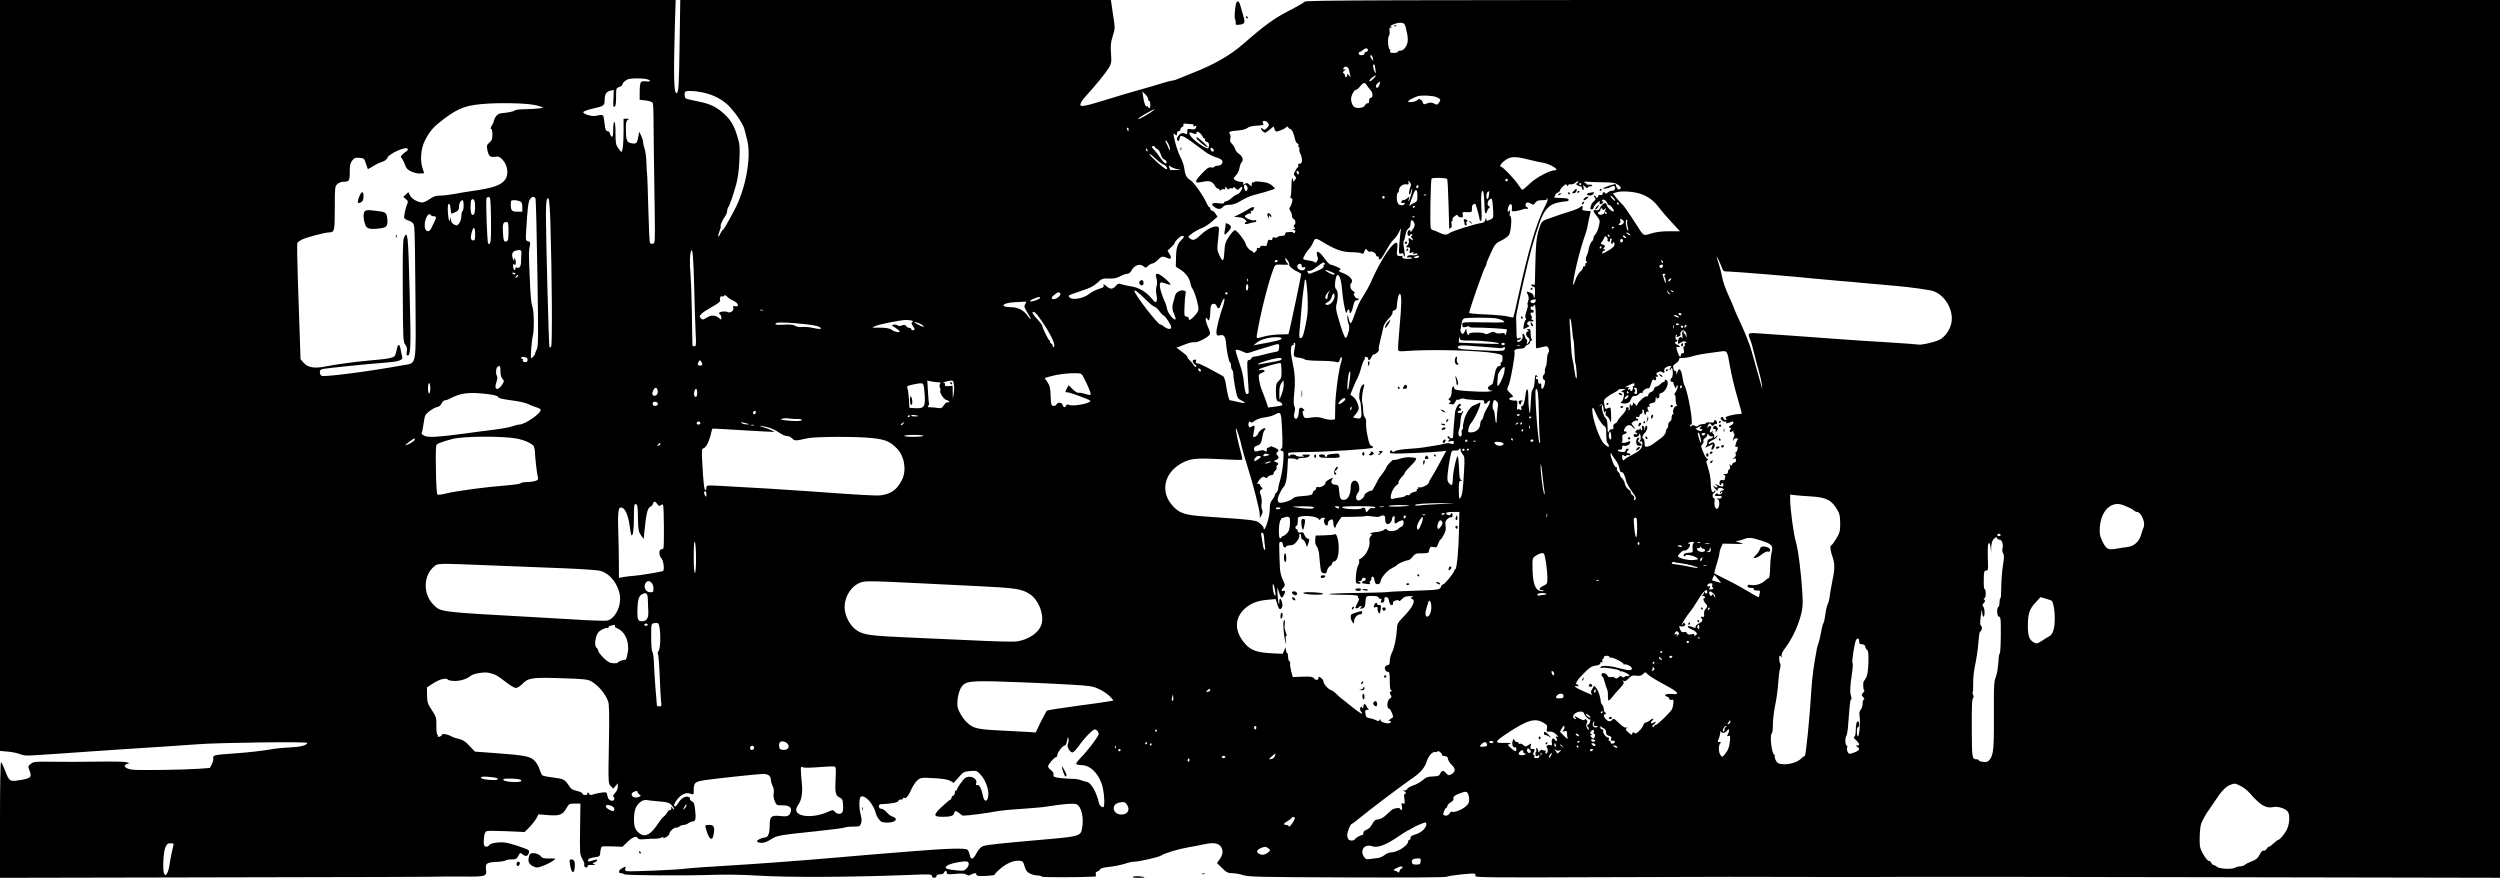 <?xml version="1.0" standalone="no"?>
<!DOCTYPE svg PUBLIC "-//W3C//DTD SVG 20010904//EN"
 "http://www.w3.org/TR/2001/REC-SVG-20010904/DTD/svg10.dtd">
<svg version="1.0" xmlns="http://www.w3.org/2000/svg"
 width="2173pt" height="763pt" viewBox="0 0 2173 763"
 preserveAspectRatio="xMidYMid meet">

<g transform="translate(0,763) scale(0.1,-0.1)"
fill="#000000" stroke="none">
<path d="M0 4366 l0 -3263 67 -6 c38 -3 85 -13 107 -22 29 -12 57 -15 120 -10
44 3 149 10 231 15 83 6 211 14 285 20 143 10 334 23 620 41 96 6 227 15 290
20 175 14 950 24 950 12 0 -21 -58 -36 -145 -39 -49 -2 -115 -8 -145 -13 -90
-17 -216 -31 -360 -41 -152 -10 -173 -15 -166 -39 3 -9 -3 -32 -12 -51 l-17
-35 -95 -7 c-121 -9 -509 -15 -577 -8 -60 6 -90 34 -51 49 l23 8 -25 8 c-14 5
-128 7 -255 5 -126 -2 -302 -3 -390 -1 -150 2 -163 1 -187 -18 -26 -21 -26
-22 -10 -62 21 -53 9 -65 -85 -80 -89 -14 -92 -12 -128 82 -15 38 -31 71 -36
75 -5 3 -9 -197 -9 -501 l0 -505 1458 3 c1976 4 2333 5 2402 8 14 0 94 0 178
0 179 -2 195 3 187 57 -8 56 3 66 87 70 40 2 77 8 83 13 5 5 28 9 52 9 37 0
44 4 58 31 15 29 18 30 34 15 10 -9 25 -16 34 -16 17 0 32 34 22 50 -3 5 -51
23 -106 41 -84 26 -111 31 -162 26 -39 -3 -65 -11 -73 -21 -14 -20 -40 -21
-47 -1 -4 8 -3 37 0 64 4 38 11 52 25 57 11 3 89 3 174 -1 l154 -7 43 43 c23
24 50 59 60 77 l17 34 84 -7 c99 -8 127 2 160 61 21 37 24 39 71 39 l50 0 -3
-221 c-3 -209 -2 -223 18 -256 11 -20 20 -40 19 -44 -4 -22 2 -34 16 -34 8 0
14 5 13 12 -2 8 10 11 37 10 30 -1 35 1 20 7 -19 8 -19 8 3 15 12 4 22 12 22
18 0 10 -7 9 -62 -9 -20 -6 -24 12 -5 24 6 4 30 10 52 13 38 5 40 7 43 45 2
22 8 42 13 46 5 3 48 4 95 2 l85 -3 44 43 c45 43 80 55 89 31 4 -10 20 -12 63
-8 32 3 73 5 91 4 17 0 42 4 53 11 15 7 19 8 15 0 -5 -7 -1 -8 11 -4 23 9 43
28 43 42 0 15 43 52 55 47 6 -2 19 2 30 10 10 8 28 14 39 14 12 0 30 7 40 15
11 8 28 15 37 15 25 0 30 25 21 100 -5 51 -11 67 -28 75 -11 5 -19 15 -17 21
2 7 -3 14 -12 17 -26 11 -64 -11 -86 -48 -12 -19 -25 -35 -30 -35 -32 0 23 84
69 106 26 12 40 13 63 5 29 -10 29 -10 29 30 0 66 10 75 97 88 120 17 463 53
505 54 45 0 68 -17 68 -50 0 -13 7 -37 15 -54 10 -19 14 -41 10 -63 -4 -20 -1
-47 9 -69 15 -36 16 -37 68 -37 62 0 85 -21 69 -63 -12 -31 -30 -37 -89 -30
-78 9 -92 -4 -92 -85 -1 -69 -14 -102 -43 -102 -22 0 -67 -21 -67 -31 0 -15
45 -20 74 -9 16 6 41 19 57 30 36 26 83 34 377 64 134 14 248 29 255 33 7 4
39 8 72 8 56 0 60 2 69 28 7 19 6 41 -2 72 -17 64 -16 154 2 161 39 15 109
-66 130 -149 3 -13 15 -36 27 -50 17 -23 28 -27 74 -27 73 0 98 36 38 54 -12
4 -33 20 -47 37 -14 16 -34 29 -45 29 -27 0 -30 40 -3 40 92 3 152 15 152 31
0 5 9 9 20 9 11 0 20 5 20 11 0 5 5 7 10 4 15 -9 37 17 63 77 14 30 37 65 53
77 28 22 34 23 141 17 79 -4 120 -11 142 -23 l30 -18 44 49 c40 46 46 49 100
54 54 4 58 3 88 -29 55 -59 84 -158 63 -213 -11 -28 -32 -17 -39 22 -12 63
-33 105 -50 98 -12 -4 -14 0 -9 18 10 43 -59 72 -98 42 -21 -16 -68 -83 -68
-96 0 -6 -4 -10 -10 -10 -5 0 -10 -9 -10 -20 0 -11 -7 -23 -15 -26 -8 -4 -15
-12 -15 -20 0 -8 -4 -14 -8 -14 -5 0 -39 -28 -76 -63 -76 -72 -75 -87 9 -87
67 0 92 8 98 31 6 24 18 24 47 -1 13 -11 27 -20 32 -20 38 0 216 23 273 35 39
8 144 19 235 24 91 6 192 15 225 21 139 22 225 29 250 20 46 -18 69 -120 49
-219 -11 -54 -35 -62 -257 -82 -455 -40 -573 -52 -603 -64 -20 -8 -39 -29 -56
-61 -30 -57 -49 -62 -59 -16 -4 19 -12 39 -19 45 -16 17 -169 13 -475 -12
-143 -12 -316 -26 -385 -31 -69 -6 -199 -17 -290 -25 -311 -27 -675 -54 -945
-70 -148 -8 -310 -20 -360 -26 -90 -11 -477 -27 -509 -21 -12 3 -15 10 -11 24
7 19 6 19 -24 3 -34 -17 -42 -45 -13 -45 10 0 22 -4 27 -9 11 -11 540 -14 785
-5 96 3 253 1 375 -7 278 -17 813 -14 1328 6 169 7 187 6 187 -9 0 -9 8 -16
20 -16 11 0 20 7 20 15 0 10 10 15 30 15 18 0 33 6 36 15 8 20 24 19 24 -1 0
-15 9 -16 75 -10 53 5 80 3 95 -6 16 -10 24 -10 40 0 23 14 54 16 46 3 -3 -5
4 -11 16 -14 23 -6 151 3 144 10 -3 3 17 24 44 48 55 49 122 78 170 73 30 -3
34 -7 46 -49 11 -37 21 -50 48 -63 19 -9 48 -16 64 -16 17 0 34 -4 37 -10 5
-7 306 -7 458 0 13 1 16 6 12 20 -4 13 0 20 14 25 10 3 21 12 24 19 4 9 32 16
79 21 40 4 99 16 132 26 32 11 70 19 85 19 43 0 213 39 235 54 33 21 144 55
236 71 47 8 105 19 130 25 85 18 126 13 150 -17 25 -32 21 -72 -11 -116 l-21
-29 45 -44 c40 -39 51 -44 90 -44 24 0 66 -8 93 -17 44 -15 129 -17 899 -20
532 -2 857 0 870 6 25 12 232 34 245 26 5 -3 7 -12 4 -20 -5 -12 140 -14 1058
-10 1299 4 1116 4 1893 2 358 -1 711 0 785 1 74 1 1268 0 2653 -3 l2517 -5 0
3815 0 3815 -5189 0 c-4667 0 -5190 -2 -5201 -15 -7 -9 -70 -45 -139 -80 -123
-63 -212 -127 -387 -281 -119 -104 -257 -184 -444 -257 -52 -21 -110 -44 -128
-52 -18 -8 -39 -15 -48 -15 -8 0 -43 -9 -77 -19 -63 -20 -156 -47 -257 -75
-30 -8 -144 -42 -254 -76 -207 -64 -233 -66 -207 -17 7 13 26 38 43 56 70 75
171 199 195 239 24 40 25 50 20 128 -5 69 -2 96 15 150 21 66 21 67 2 190
l-18 124 -1872 0 -1871 0 -6 -387 c-5 -368 -9 -423 -27 -423 -23 0 -26 151
-14 588 l7 222 -2937 0 -2936 0 0 -3264z m12219 3025 c23 -91 23 -130 1 -166
-15 -24 -29 -35 -46 -35 -13 0 -24 -4 -24 -10 0 -5 -16 -10 -36 -10 -27 0 -35
4 -31 14 3 8 1 16 -4 18 -14 5 -20 100 -7 115 6 7 8 26 6 43 -3 22 -1 30 11
31 12 0 13 2 2 6 -23 9 56 40 89 35 25 -3 31 -11 39 -41z m-329 -196 c0 -8 -7
-15 -15 -15 -8 0 -15 -7 -15 -15 0 -9 -9 -15 -25 -15 -16 0 -25 6 -25 15 0 8
5 15 11 15 6 0 17 7 25 15 9 8 22 15 30 15 8 0 14 -7 14 -15z m43 -72 c5 -26
4 -26 -9 -8 -16 22 -18 35 -5 35 5 0 11 -12 14 -27z m17 -62 c0 -5 3 -24 6
-42 4 -23 2 -29 -4 -19 -15 25 -23 70 -12 70 5 0 10 -4 10 -9z m-224 -38 c3
-16 8 -37 10 -48 5 -20 5 -20 -10 -1 -14 17 -16 18 -16 3 0 -9 -4 -17 -10 -17
-5 0 -10 6 -10 14 0 8 -6 17 -12 20 -9 3 -7 10 7 22 16 13 16 15 3 11 -12 -4
-15 -2 -11 9 9 25 42 16 49 -13z m210 -79 c-14 -15 -29 -24 -33 -20 -4 4 6 18
22 31 39 30 46 23 11 -11z m-6323 0 c20 -4 37 -11 37 -17 0 -5 -14 -7 -34 -4
-19 3 -39 0 -45 -6 -6 -6 -11 -43 -11 -83 l0 -71 52 -6 c28 -4 55 -12 60 -19
5 -7 8 -56 8 -108 0 -91 3 -327 11 -865 3 -236 2 -250 -15 -253 -10 -2 -22 0
-26 5 -5 4 -11 141 -15 303 -4 162 -9 298 -11 301 -1 3 -4 43 -5 90 -1 46 -8
101 -15 123 -8 21 -14 49 -14 61 0 12 -8 37 -17 56 l-17 34 -8 -44 c-10 -57
-17 -64 -61 -56 -40 8 -47 26 -47 131 0 48 4 65 17 72 13 8 11 10 -10 10 l-27
0 0 -107 c0 -108 -8 -181 -19 -181 -3 0 -16 15 -28 33 -20 29 -23 46 -23 130
0 58 -4 97 -10 97 -6 0 -10 -29 -10 -66 0 -48 -3 -65 -12 -62 -7 3 -14 14 -16
26 -2 13 -11 22 -21 22 -15 0 -20 13 -27 73 -10 78 -5 74 -77 60 -34 -7 -107
15 -107 32 0 7 34 20 78 30 105 24 107 26 108 80 1 50 14 69 54 78 l25 6 -3
-76 c-4 -60 -2 -75 9 -71 10 4 14 26 14 84 0 77 1 79 28 88 15 5 27 15 27 21
0 16 30 42 55 48 30 7 105 8 148 1z m6376 -54 c-11 -29 -29 -32 -29 -5 0 11
23 33 37 35 1 0 -3 -13 -8 -30z m-109 -1 c7 -11 20 -29 31 -40 23 -23 26 -69
4 -69 -9 0 -15 -10 -15 -26 0 -16 -5 -24 -12 -22 -7 3 -17 -5 -23 -16 -8 -15
-22 -22 -50 -24 -43 -3 -62 14 -71 66 -6 29 24 92 43 92 6 0 22 13 35 29 27
36 43 38 58 10z m-5769 -63 c83 -18 158 -55 214 -107 55 -51 134 -165 145
-210 5 -19 16 -63 25 -99 37 -146 -13 -422 -112 -607 -57 -108 -95 -173 -101
-173 -4 0 -13 -14 -21 -31 -19 -44 -26 -27 -8 19 9 22 14 42 11 45 -6 6 16 56
38 86 10 13 18 33 18 45 0 12 4 26 8 31 13 15 49 119 73 210 13 51 23 126 26
206 5 112 3 136 -17 200 -27 93 -57 144 -112 196 -70 64 -125 91 -230 111 -52
11 -100 22 -107 26 -12 8 -15 49 -4 59 11 11 83 8 154 -7z m3869 -58 c0 -11 4
-17 8 -14 4 2 9 -11 10 -30 2 -19 -2 -34 -8 -34 -5 0 -10 5 -10 11 0 5 -5 7
-10 4 -12 -7 -25 24 -34 85 l-7 44 26 -24 c14 -13 25 -32 25 -42z m2505 18
c39 -17 41 -23 21 -51 -12 -17 -17 -18 -39 -6 -24 13 -40 12 -78 -3 -11 -5
-18 -1 -22 13 -6 25 -36 39 -46 22 -10 -15 -81 -27 -81 -13 0 9 36 29 80 45
31 11 132 7 165 -7z m-7890 -61 c28 -3 68 -10 90 -17 l40 -12 -30 -7 c-16 -3
-71 -7 -122 -8 -50 0 -94 -5 -97 -10 -6 -9 -63 -21 -117 -25 -31 -2 -55 -26
-66 -66 -3 -14 -13 -35 -21 -47 -9 -15 -10 -23 -3 -23 7 0 11 -19 11 -48 0
-40 -5 -53 -26 -71 -22 -19 -25 -28 -19 -58 11 -59 23 -71 66 -66 33 5 42 1
67 -25 46 -49 56 -132 21 -176 -38 -48 -107 -71 -284 -96 -38 -5 -106 -16
-150 -25 -44 -8 -102 -15 -128 -15 -37 0 -59 -7 -92 -30 -24 -16 -52 -30 -63
-30 -38 0 -92 30 -107 60 l-16 30 -22 -21 -22 -20 22 -19 c21 -17 22 -20 9
-52 -7 -18 -16 -52 -20 -76 -6 -40 -4 -43 21 -53 53 -21 58 -26 64 -65 4 -21
8 -288 10 -591 4 -645 16 -584 -117 -609 -270 -50 -668 -102 -697 -91 -10 4
-17 17 -17 31 0 19 6 25 33 30 38 7 391 43 492 50 167 12 202 23 190 60 -4 12
-10 39 -13 61 -9 51 -25 48 -34 -6 -4 -22 -12 -47 -18 -54 -11 -13 -57 -24
-129 -30 -20 -2 -67 -6 -106 -10 -109 -9 -283 -34 -359 -49 -98 -21 -159 -12
-195 29 l-29 33 -6 184 c-3 100 -11 326 -17 500 -6 174 -8 321 -4 327 3 6 21
19 38 28 38 19 201 63 238 63 46 0 49 11 49 212 0 180 1 188 22 208 12 11 34
20 49 20 55 0 59 6 59 85 0 58 4 77 21 99 18 23 28 27 63 24 39 -3 42 -5 56
-48 8 -25 16 -47 17 -49 1 -2 20 8 42 22 22 15 57 32 79 39 26 8 43 21 51 39
15 34 159 98 173 77 5 -8 2 -17 -9 -23 -9 -5 -25 -18 -35 -28 -17 -16 -18 -21
-5 -35 8 -9 21 -35 28 -56 11 -31 23 -43 56 -58 23 -10 58 -18 76 -16 l34 2
-14 43 c-24 69 -14 176 21 243 45 86 74 118 172 192 127 94 194 117 384 128
114 6 249 4 345 -5z m5402 -75 c-64 -41 -110 -64 -103 -51 8 12 127 81 140 81
6 0 -11 -13 -37 -30z m1027 -92 c8 -14 6 -22 -11 -40 -18 -18 -24 -19 -37 -8
-22 18 -20 -3 2 -23 17 -15 21 -14 55 14 l37 30 9 -24 c9 -24 12 -24 44 -13
19 6 43 18 52 26 14 12 19 12 22 3 3 -7 10 -13 16 -13 14 0 34 -41 43 -88 4
-19 13 -36 21 -39 8 -3 12 -12 9 -19 -3 -8 -1 -14 4 -14 5 0 7 -6 4 -14 -3 -8
1 -27 9 -43 21 -40 17 -88 -6 -86 -12 0 -16 -4 -13 -12 3 -8 2 -15 -2 -17 -4
-2 -15 -17 -24 -34 -15 -27 -15 -32 -2 -45 12 -13 12 -17 -1 -34 -13 -18 -14
-18 -15 -2 0 9 -3 17 -8 17 -4 0 -7 -33 -7 -72 0 -40 -3 -78 -7 -84 -5 -7 -2
-14 6 -17 12 -5 13 -13 6 -37 -5 -18 -13 -37 -19 -43 -6 -8 -4 -19 5 -31 8
-11 14 -30 14 -42 0 -12 7 -24 15 -28 17 -6 20 -42 5 -51 -8 -5 -7 -11 1 -21
9 -11 8 -14 -7 -15 -17 -1 -17 -2 -1 -6 19 -5 22 -18 7 -28 -5 -3 -10 -2 -10
3 0 5 -10 8 -22 6 -13 -1 -29 -3 -35 -3 -7 -1 -13 -8 -13 -16 0 -10 -10 -15
-29 -15 -17 0 -33 -5 -36 -10 -4 -6 -15 -8 -26 -5 -13 5 -19 2 -19 -10 0 -11
-6 -15 -19 -10 -15 4 -20 -1 -25 -26 -5 -27 -9 -31 -32 -26 -17 3 -28 0 -31
-10 -3 -8 -12 -12 -20 -9 -8 3 -11 1 -8 -4 4 -6 -2 -18 -11 -27 -13 -13 -19
-14 -22 -5 -2 6 -8 12 -13 12 -15 0 -46 36 -52 62 -8 31 -78 118 -94 118 -7 0
-29 -25 -50 -55 -32 -50 -37 -64 -41 -136 -5 -88 -14 -92 -47 -19 -16 36 -17
50 -7 132 6 50 9 95 6 100 -17 26 -90 -1 -150 -57 -53 -50 -70 -58 -93 -43
-12 7 -21 16 -21 19 0 13 72 61 113 75 23 8 64 34 91 58 l49 43 -18 26 c-9 15
-24 27 -31 27 -8 0 -14 7 -14 15 0 8 -4 15 -9 15 -5 0 -14 13 -21 30 -25 60
-110 183 -139 201 -37 23 -50 45 -57 106 -4 26 -17 66 -29 88 -22 38 -50 125
-62 190 -5 27 -4 29 11 16 14 -12 16 -11 16 8 0 12 6 21 15 21 8 0 15 7 15 15
0 9 7 18 16 22 8 3 13 11 10 19 -3 9 3 11 22 9 15 -2 37 -4 50 -4 15 -1 21 -5
16 -13 -5 -8 -2 -9 9 -5 19 7 20 6 11 -16 -4 -11 -15 -14 -40 -10 -31 5 -34 4
-34 -20 0 -24 -2 -26 -24 -17 -18 7 -29 4 -45 -11 -22 -21 -27 -44 -12 -54 5
-3 11 5 13 17 7 48 22 40 225 -112 24 -18 65 -39 92 -47 27 -7 52 -21 55 -30
9 -21 -12 -43 -40 -43 -12 0 -26 -5 -29 -10 -3 -6 -16 -8 -28 -5 -16 4 -32 -4
-59 -32 -92 -92 -94 -111 -12 -93 55 13 84 3 105 -36 7 -13 18 -24 26 -24 7 0
13 -5 13 -11 0 -8 4 -8 15 1 8 6 19 9 25 5 5 -3 10 2 10 11 0 17 1 16 13 -1 9
-12 16 -14 21 -7 4 6 13 9 21 5 8 -3 15 0 15 7 0 7 6 6 16 -4 19 -20 22 -20
42 0 23 24 27 0 5 -30 -10 -14 -23 -26 -30 -26 -7 0 -28 -13 -46 -30 -19 -16
-42 -30 -51 -30 -9 0 -16 -5 -16 -11 0 -8 -14 -10 -43 -6 -54 8 -75 -3 -50
-25 32 -28 61 -31 80 -9 12 15 29 21 59 21 30 0 58 10 100 35 33 20 77 40 99
46 71 18 149 41 174 50 l24 10 -22 23 c-13 13 -39 27 -59 30 -65 11 -102 12
-102 3 0 -4 -4 -5 -10 -2 -6 3 -10 -4 -10 -16 0 -22 0 -22 -21 -3 -16 15 -24
16 -39 6 -16 -10 -18 -9 -14 3 5 11 -1 15 -22 15 -16 0 -37 7 -48 15 -17 13
-17 15 7 41 14 14 28 44 31 65 3 20 12 44 20 51 17 18 5 52 -28 73 -13 9 -27
27 -30 40 -4 14 -16 33 -27 44 -16 15 -20 26 -15 46 4 15 2 33 -4 40 -15 19
-2 25 72 31 37 3 70 12 81 22 11 10 42 18 83 20 49 3 62 7 54 17 -5 6 -7 15
-3 19 11 11 35 3 47 -16z m-1214 -53 c0 -8 -2 -15 -4 -15 -2 0 -6 7 -10 15 -3
8 -1 15 4 15 6 0 10 -7 10 -15z m642 -60 c6 -14 15 -22 19 -19 5 3 6 -1 3 -9
-3 -9 3 -16 15 -20 21 -5 27 -32 13 -55 -11 -16 -138 74 -157 112 -15 28 -10
31 29 16 21 -8 26 -6 26 6 0 22 38 -1 52 -31z m-297 -65 c8 -16 15 -37 14 -47
0 -13 -3 -12 -11 7 -5 14 -14 33 -19 42 -10 20 -11 28 -4 28 2 0 11 -13 20
-30z m-115 -29 c0 -5 8 -12 18 -16 11 -3 24 -23 31 -46 8 -26 20 -43 32 -46
19 -5 27 -33 10 -33 -9 0 -29 23 -61 70 -8 12 -25 33 -37 46 -27 29 -28 34 -8
34 8 0 15 -4 15 -9z m510 -28 c0 -20 -24 -11 -28 10 -2 12 1 15 12 11 9 -3 16
-13 16 -21z m-576 1 c3 -8 2 -12 -4 -9 -6 3 -10 10 -10 16 0 14 7 11 14 -7z
m138 -124 c7 0 19 -9 26 -20 10 -16 10 -20 -1 -20 -17 0 -147 117 -147 132 0
6 24 -12 54 -41 30 -28 61 -51 68 -51z m3183 41 c39 -10 90 -22 114 -25 65
-10 155 -66 105 -66 -43 0 -162 -63 -216 -115 -32 -30 -61 -55 -65 -55 -5 0
-20 20 -36 44 -28 45 -134 156 -149 156 -15 0 -8 22 15 41 59 52 94 55 232 20z
m-3049 -84 c31 -3 27 -4 -18 -5 -32 -1 -58 0 -58 2 0 2 -3 13 -7 23 -7 17 -6
17 19 1 14 -9 43 -18 64 -21z m1044 -33 c0 -8 -4 -12 -10 -9 -5 3 -10 13 -10
21 0 8 5 12 10 9 6 -3 10 -13 10 -21z m1289 -50 c3 -3 9 -108 12 -232 3 -125
6 -219 7 -209 1 9 7 17 13 17 7 0 9 11 6 30 -4 18 -2 30 4 30 6 0 7 5 4 10 -4
6 4 19 17 29 19 16 24 17 31 5 4 -8 17 -14 28 -14 15 0 18 5 13 24 -5 23 -3
24 38 22 42 -1 43 0 42 31 -1 20 4 34 14 38 8 3 16 4 16 3 7 -12 36 -118 36
-131 0 -10 5 -17 11 -17 8 0 10 33 5 115 -5 110 -2 145 13 145 7 0 13 -60 15
-157 2 -40 12 -51 21 -21 4 13 13 27 19 31 8 6 8 10 -1 14 -20 7 -15 47 6 60
17 10 19 8 23 -20 3 -18 6 -57 7 -88 2 -51 0 -56 -24 -67 -34 -15 -35 -15 -36
6 -1 11 -4 8 -8 -8 -4 -15 -15 -26 -26 -27 -57 -6 -264 -71 -286 -89 -22 -19
-48 -17 -94 6 -22 11 -45 20 -51 20 -7 0 -15 8 -18 18 -8 25 -1 415 7 429 7
11 124 9 136 -3z m525 -15 c-3 -5 -10 -7 -15 -3 -5 3 -7 10 -3 15 3 5 10 7 15
3 5 -3 7 -10 3 -15z m-841 -42 c-3 -5 -9 -25 -13 -43 -9 -40 5 -47 14 -8 4 15
9 25 11 22 5 -5 -25 -108 -31 -108 -3 0 -2 10 2 23 6 21 6 21 -13 5 -11 -10
-27 -18 -36 -18 -9 0 -17 -7 -17 -15 0 -9 6 -12 15 -9 8 4 15 2 15 -4 0 -19
-43 -22 -56 -4 -16 20 -18 88 -4 97 6 3 10 14 10 24 0 27 35 54 63 49 20 -4
24 -1 20 16 -4 20 -4 20 11 2 8 -10 13 -23 9 -29z m1447 22 c-13 -8 -13 -10 0
-19 8 -5 21 -10 28 -10 6 0 12 -7 12 -15 0 -8 5 -15 11 -15 6 0 8 9 3 23 -7
22 -6 22 15 3 11 -11 21 -14 21 -8 0 7 9 12 20 12 11 0 20 4 20 9 0 4 -11 7
-25 6 -14 -2 -25 1 -25 6 0 5 -4 8 -9 7 -5 -2 -9 2 -9 7 -1 6 7 8 16 6 9 -2
69 -4 132 -5 102 -1 119 -4 145 -23 24 -17 28 -24 18 -34 -10 -10 -16 -9 -27
6 -8 11 -12 23 -9 28 8 13 -43 2 -102 -23 -19 -8 -19 -9 3 -9 13 -1 36 6 52
14 19 10 31 11 35 4 11 -17 -4 -41 -22 -37 -10 2 -27 -5 -38 -15 -11 -10 -21
-13 -23 -7 -5 15 -22 12 -22 -4 0 -9 -7 -13 -20 -11 -11 2 -19 -1 -17 -7 1 -6
-4 -13 -10 -15 -7 -3 -13 0 -13 6 0 6 -5 11 -11 11 -8 0 -7 -6 2 -16 11 -14
10 -19 -6 -33 -11 -9 -21 -21 -22 -26 -1 -6 -5 -18 -8 -27 -5 -13 -2 -18 9
-18 9 0 16 5 16 12 0 14 40 58 52 58 5 0 7 -4 3 -9 -10 -17 12 -21 25 -6 10
12 10 15 -1 15 -9 0 -10 3 -2 11 8 8 17 6 31 -9 11 -11 18 -23 15 -26 -4 -3 1
-6 9 -6 16 0 54 -48 44 -57 -9 -9 -55 32 -61 55 -5 19 -9 21 -26 12 -11 -6
-25 -23 -31 -36 -9 -19 -18 -24 -35 -21 -31 6 -29 -7 6 -51 29 -35 29 -39 19
-86 -6 -27 -19 -58 -29 -70 -11 -11 -19 -27 -19 -37 0 -9 -6 -22 -14 -28 -13
-11 -26 -50 -31 -86 -1 -5 -7 -23 -14 -40 -10 -23 -10 -34 -1 -49 7 -12 8 -16
1 -11 -7 3 -11 -2 -11 -15 0 -12 -4 -18 -10 -15 -5 3 -10 -1 -10 -9 0 -9 -11
-26 -25 -38 -13 -11 -32 -43 -41 -70 -47 -142 -6 93 48 277 11 39 27 88 35
110 8 21 16 51 19 65 2 14 10 52 17 85 l14 60 -39 3 c-33 3 -38 6 -33 23 7 22
-2 25 -24 6 -9 -7 -43 -22 -76 -32 -57 -17 -99 -31 -206 -69 -48 -17 -54 -26
-78 -106 -16 -57 -22 -116 -26 -290 -2 -91 -4 -168 -4 -172 -1 -4 -8 -5 -16
-2 -8 4 -15 1 -15 -5 0 -6 7 -11 15 -11 8 0 15 -6 16 -12 3 -39 1 -80 -5 -85
-3 -4 -6 2 -6 13 0 13 -11 24 -30 31 -34 13 -34 13 -19 -21 8 -18 9 -33 1 -55
-6 -17 -7 -31 -3 -31 4 0 0 -24 -10 -52 -12 -35 -14 -57 -8 -64 6 -8 6 -13 -1
-16 -9 -3 -25 -78 -16 -78 2 0 16 6 30 14 21 10 23 15 12 19 -25 10 -7 40 20
34 13 -2 24 0 24 4 0 5 -5 9 -11 9 -6 0 -9 6 -6 14 3 8 3 17 -1 20 -13 13 -10
35 4 29 9 -3 14 1 14 12 0 10 -5 15 -13 12 -8 -3 -13 3 -13 14 0 12 5 18 13
15 7 -3 13 -1 13 4 0 6 5 10 10 10 7 0 10 -64 10 -186 -1 -102 0 -188 2 -190
3 -2 20 1 39 6 18 6 41 10 50 10 19 0 31 -44 16 -59 -5 -5 -10 -31 -11 -58 -1
-26 -5 -55 -11 -63 -5 -8 -8 -25 -7 -37 2 -11 -2 -24 -7 -28 -15 -9 -14 -42 1
-47 9 -3 10 -14 3 -42 -11 -42 -31 -49 -28 -10 1 19 -2 24 -12 20 -11 -4 -15
2 -15 20 0 14 -4 22 -10 19 -5 -3 -10 1 -10 10 0 10 5 14 13 9 9 -5 9 -4 0 6
-17 19 -21 12 -24 -45 -1 -27 -8 -57 -14 -65 -13 -16 -13 -19 -19 -110 -7
-115 -8 -119 -15 -74 -4 23 -7 74 -7 113 1 81 -16 92 -25 15 -7 -60 -18 -94
-31 -94 -6 0 -8 -9 -5 -20 4 -16 2 -18 -13 -10 -13 7 -20 6 -23 -3 -2 -6 -2 9
0 35 4 35 2 46 -8 46 -55 -3 -83 18 -40 29 18 5 17 7 -10 34 -34 33 -33 30
-15 74 19 45 58 273 50 287 -9 15 15 28 54 28 19 0 35 6 38 15 3 8 14 17 25
20 10 4 19 13 19 21 0 8 5 14 11 14 8 0 8 4 2 13 -5 6 -9 29 -9 49 1 32 -2 38
-19 38 -17 0 -17 -2 -5 -10 8 -5 10 -10 4 -10 -23 0 -26 -34 -4 -52 17 -14 19
-21 10 -38 -14 -26 -24 -26 -17 0 3 11 1 20 -4 20 -5 0 -11 11 -15 25 -3 14
-10 25 -16 25 -5 0 -7 -9 -3 -19 7 -24 -27 -62 -45 -51 -9 6 -6 10 9 15 11 3
21 11 21 16 0 6 -7 6 -19 0 -18 -10 -19 -6 -20 72 -1 45 -2 93 -3 107 -1 24
35 189 103 480 37 154 97 348 129 412 32 62 71 94 130 107 28 6 59 11 70 11
25 0 34 16 14 24 -9 3 -41 6 -72 6 -35 0 -52 4 -44 9 8 4 12 12 10 17 -1 5 7
13 20 19 12 5 22 15 22 21 0 6 11 21 26 34 21 21 27 22 34 10 7 -11 10 -12 10
-2 0 8 9 12 23 10 12 -2 31 5 41 14 11 10 22 15 25 12 3 -3 -1 -9 -9 -15z m34
-7 c3 -5 -1 -9 -9 -9 -8 0 -12 4 -9 9 3 4 7 8 9 8 2 0 6 -4 9 -8z m-2901 -48
c-3 -8 -9 -14 -13 -14 -12 0 -23 38 -14 51 10 16 35 -18 27 -37z m1487 27 c0
-6 -4 -13 -10 -16 -5 -3 -10 1 -10 9 0 9 5 16 10 16 6 0 10 -4 10 -9z m-10
-81 c0 -45 -3 -52 -27 -63 -16 -6 -31 -16 -35 -22 -15 -21 -4 19 31 108 17 42
31 32 31 -23z m622 5 c-2 -19 -8 -35 -13 -35 -14 0 -11 58 4 63 6 3 12 6 12 6
1 1 -1 -15 -3 -34z m1318 10 c68 -24 115 -59 158 -117 22 -29 72 -88 112 -130
l72 -78 -94 0 c-62 0 -113 -6 -155 -19 -72 -22 -64 -26 -128 74 -76 118 -112
170 -129 184 -9 8 -30 31 -47 52 l-30 38 33 10 c43 14 151 6 208 -14z m-1863
-11 c-3 -3 -12 -4 -19 -1 -8 3 -5 6 6 6 11 1 17 -2 13 -5z m-363 -25 c-3 -5
-10 -7 -15 -3 -5 3 -7 10 -3 15 3 5 10 7 15 3 5 -3 7 -10 3 -15z m1991 1 c10
-11 16 -22 13 -25 -2 -3 -14 6 -26 20 -26 30 -13 34 13 5z m-9757 -189 c2
-183 -3 -229 -25 -207 -9 8 -21 359 -15 389 3 10 12 17 21 15 14 -3 16 -28 19
-197z m387 182 c3 -10 11 -301 16 -647 9 -561 8 -632 -5 -661 -9 -18 -16 -37
-16 -42 0 -6 -9 -18 -19 -27 -19 -17 -19 -16 -14 66 3 46 9 99 14 118 14 54
11 223 -5 261 -9 22 -16 105 -21 234 -10 239 -10 240 0 286 6 32 5 37 -15 42
-21 5 -22 9 -16 99 11 186 17 243 32 266 17 26 39 29 49 5z m129 -207 c14
-469 18 -1074 6 -1081 -6 -4 -13 -5 -14 -4 -6 7 -31 964 -31 1159 0 109 9 156
24 131 5 -8 12 -100 15 -205z m8640 131 c-67 -127 -142 -380 -225 -762 -22
-104 -43 -192 -45 -194 -2 -2 -25 2 -51 9 -26 6 -112 14 -190 17 -79 3 -143 9
-143 13 0 24 128 389 142 405 4 5 8 15 8 22 0 7 17 50 39 96 36 77 42 84 90
106 28 14 58 35 67 48 18 28 28 163 12 163 -6 0 -8 13 -4 33 4 22 3 27 -3 17
-15 -22 -21 -8 -12 26 11 41 37 39 33 -3 -3 -31 -3 -32 31 -28 19 3 47 9 62
15 14 6 31 8 36 4 5 -3 9 0 9 5 0 6 -4 11 -10 11 -5 0 -10 9 -10 20 0 23 21
26 50 8 17 -11 22 -9 35 10 13 17 26 22 61 22 33 0 43 3 38 13 -5 8 -4 9 4 2
9 -8 3 -29 -24 -78z m-9300 57 c9 -23 7 -97 -3 -113 -17 -26 -31 1 -31 58 0
32 3 61 7 64 11 11 20 8 27 -9z m-94 -38 c0 -25 -4 -48 -10 -51 -5 -3 -10 -23
-10 -44 0 -23 -8 -48 -19 -62 -17 -22 -21 -22 -45 -10 -17 10 -26 23 -27 40
l-1 26 -7 -25 c-6 -20 -10 -10 -16 42 -7 66 -2 108 12 94 4 -4 8 -23 10 -43 1
-19 4 -37 6 -39 2 -2 18 3 35 12 26 13 32 22 32 48 0 30 15 56 32 56 4 0 8
-20 8 -44z m491 34 c14 -8 19 -21 19 -50 l0 -40 -44 0 c-48 0 -56 9 -56 66 0
31 2 34 31 34 17 0 39 -5 50 -10z m9549 -20 c0 -5 -2 -10 -4 -10 -3 0 -8 5
-11 10 -3 6 -1 10 4 10 6 0 11 -4 11 -10z m-1770 -24 c0 -3 -4 -8 -10 -11 -5
-3 -10 -1 -10 4 0 6 5 11 10 11 6 0 10 -2 10 -4z m1630 -27 c0 -8 6 -7 17 2
14 12 15 12 10 -1 -4 -8 -10 -22 -13 -31 -7 -20 -54 -20 -54 -1 0 6 5 12 10
12 6 0 10 7 10 15 0 8 5 15 10 15 6 0 10 -5 10 -11z m35 -29 c3 -5 1 -10 -4
-10 -6 0 -11 5 -11 10 0 6 2 10 4 10 3 0 8 -4 11 -10z m-10220 -20 c3 -5 15
-10 26 -10 23 0 24 -9 5 -47 -8 -15 -20 -41 -27 -56 -19 -42 -53 -33 -57 15
-5 60 33 131 53 98z m8552 -16 c-3 -3 -12 -4 -19 -1 -8 3 -5 6 6 6 11 1 17 -2
13 -5z m1817 -40 c3 -8 -4 -18 -15 -25 -22 -12 -41 -3 -21 10 7 4 10 15 6 24
-5 13 -2 16 9 11 9 -3 18 -12 21 -20z m-1818 -28 c-1 -12 -4 -23 -7 -26 -3 -3
-11 -14 -17 -25 -6 -11 -12 -14 -12 -7 0 23 -25 12 -26 -13 -1 -15 3 -25 12
-25 8 0 14 5 14 11 0 5 5 7 11 3 8 -5 8 -9 -1 -14 -9 -5 -9 -9 -1 -14 6 -4 11
-12 11 -19 0 -8 -3 -8 -12 1 -19 19 -30 14 -23 -9 4 -13 0 -27 -11 -40 -16
-18 -16 -19 5 -19 18 0 20 -4 15 -26 -6 -24 -5 -26 16 -19 16 5 20 4 15 -5 -5
-9 -2 -10 14 -5 13 4 21 2 21 -5 0 -7 -15 -10 -42 -9 -29 3 -43 -1 -46 -10 -3
-9 0 -12 10 -9 8 4 21 2 29 -3 9 -6 -2 -9 -33 -9 -37 0 -48 4 -48 16 0 8 -4
13 -9 10 -5 -4 -17 -3 -26 0 -14 6 -16 15 -11 50 8 64 0 78 -31 51 -52 -46
-132 -180 -201 -338 -11 -25 -37 -72 -58 -105 -39 -60 -51 -85 -86 -186 -11
-32 -24 -58 -28 -58 -5 0 -13 19 -18 43 -8 35 -10 37 -11 13 -1 -16 4 -44 11
-61 8 -25 8 -42 -3 -79 -7 -25 -18 -45 -23 -43 -10 3 -30 57 -67 184 -14 47
-19 82 -14 100 17 65 17 120 1 136 -13 13 -15 28 -10 71 12 98 48 60 58 -59 7
-93 26 -199 36 -209 7 -7 10 -4 10 7 0 9 5 17 10 17 6 0 10 -7 10 -15 0 -36
20 -10 31 40 9 42 16 55 31 55 10 0 18 5 18 11 0 5 -4 8 -9 4 -5 -3 -17 5 -25
17 -11 16 -12 24 -4 29 7 4 4 11 -9 18 -26 13 -35 55 -16 74 20 20 -15 61 -73
83 -37 14 -43 19 -29 27 14 8 10 12 -25 28 -23 11 -48 19 -55 19 -7 0 -29 22
-49 49 -43 61 -72 80 -71 47 1 -12 5 -27 9 -34 4 -7 1 -21 -7 -33 -8 -11 -16
-16 -18 -10 -2 6 -24 13 -49 16 -24 3 -48 9 -52 13 -7 7 29 68 60 100 7 8 19
29 27 48 15 37 23 37 85 -1 102 -63 167 -86 242 -87 40 0 81 -4 91 -10 14 -7
19 -3 27 18 10 25 12 26 24 9 7 -10 17 -16 22 -13 15 9 54 -10 54 -27 0 -8 7
-15 16 -15 8 0 13 -4 9 -9 -3 -5 -1 -12 5 -16 5 -3 18 9 29 27 11 18 32 55 48
82 15 27 39 58 52 70 13 11 32 39 42 61 17 35 19 37 14 10 -3 -16 -8 -69 -12
-117 -6 -85 -5 -87 16 -81 15 4 21 1 21 -11 0 -9 4 -16 8 -16 5 0 3 29 -3 65
-7 36 -9 68 -4 70 4 3 11 26 15 51 4 28 14 50 25 57 11 7 19 23 19 38 0 14 3
28 6 32 10 10 30 -15 30 -37z m1848 30 c-3 -8 -1 -31 5 -52 7 -26 7 -34 0 -27
-15 15 -24 93 -11 93 6 0 9 -6 6 -14z m-9724 -86 c0 -63 -3 -82 -15 -87 -24
-9 -29 2 -33 72 -5 76 0 95 28 95 18 0 20 -6 20 -80z m9610 36 c0 -3 -4 -8
-10 -11 -5 -3 -10 -1 -10 4 0 6 5 11 10 11 6 0 10 -2 10 -4z m-9900 -61 c0
-43 -3 -55 -15 -55 -23 0 -28 23 -15 69 15 58 30 51 30 -14z m10030 5 c8 -5
12 -11 10 -14 -3 -2 -14 2 -24 10 -22 15 -10 19 14 4z m-170 -20 c0 -5 -2 -10
-4 -10 -3 0 -8 5 -11 10 -3 6 -1 10 4 10 6 0 11 -4 11 -10z m145 -18 c-6 -7
-34 11 -29 19 3 5 11 3 19 -4 7 -6 12 -13 10 -15z m-3845 10 c0 -5 -9 -17 -20
-27 -35 -32 -47 -69 -48 -153 l-2 -80 35 -22 c49 -30 83 -75 91 -118 4 -20 12
-44 19 -52 14 -17 40 -97 50 -153 5 -32 2 -42 -27 -77 -32 -38 -61 -53 -55
-28 1 7 -8 14 -19 16 -21 3 -22 8 -18 90 1 48 6 97 9 109 5 16 2 23 -13 27
-30 10 -72 -14 -78 -43 -3 -14 -10 -39 -15 -55 -13 -42 -11 -71 8 -111 9 -19
14 -38 10 -41 -12 -12 -65 52 -72 87 -3 19 -10 43 -15 54 -44 97 -60 168 -41
179 5 3 25 -1 44 -9 19 -8 37 -12 40 -9 9 10 -90 94 -110 94 -19 0 -20 -3 -11
-39 6 -25 7 -50 1 -68 -6 -16 -6 -47 -1 -77 11 -59 -1 -79 -29 -45 -60 75
-123 112 -208 123 -16 2 -45 9 -63 14 -30 10 -35 8 -54 -14 -26 -29 -47 -30
-78 -4 -27 24 -34 25 -27 6 4 -10 -8 -18 -39 -26 -25 -7 -64 -27 -87 -45 -64
-49 -177 -58 -177 -15 0 4 46 22 103 40 80 26 111 41 145 72 40 37 46 39 100
37 43 -2 67 3 97 19 22 12 50 22 62 22 13 0 27 9 34 23 27 52 77 71 110 41 16
-14 19 -14 38 5 12 12 29 21 39 21 9 0 30 14 45 30 31 33 44 36 82 18 35 -16
42 -3 21 33 l-18 31 31 28 c17 16 31 33 31 37 0 15 50 63 65 63 8 0 15 -4 15
-8z m3683 -28 c-3 -9 1 -14 12 -14 9 0 14 4 10 9 -3 5 0 13 6 17 9 5 10 -1 5
-20 -4 -15 -2 -26 4 -26 5 0 10 6 10 13 0 6 5 4 11 -6 12 -20 -10 -44 -73 -77
-30 -16 -36 -17 -32 -5 4 8 10 15 15 15 5 0 9 5 9 11 0 5 -6 7 -12 3 -10 -6
-10 -4 0 7 17 18 15 27 -9 34 -18 6 -19 9 -6 23 8 10 17 25 21 36 5 14 9 16
21 6 7 -6 11 -18 8 -26z m134 -7 c-6 -20 -26 -19 -24 1 1 12 6 18 14 15 8 -3
12 -10 10 -16z m-187 -57 c0 -5 -5 -10 -11 -10 -5 0 -7 5 -4 10 3 6 8 10 11
10 2 0 4 -4 4 -10z m-9388 -50 c-1 -14 -3 -46 -3 -72 0 -45 -16 -67 -40 -52
-5 3 -9 -2 -9 -11 0 -9 -4 -13 -10 -10 -5 3 -10 18 -10 33 0 19 3 23 9 14 12
-19 20 17 10 43 -8 20 -8 20 -9 0 -1 -18 -2 -17 -11 5 -15 37 -7 63 21 71 41
12 55 6 52 -21z m1502 -295 c3 -143 9 -317 12 -387 6 -115 5 -128 -10 -128 -9
0 -16 3 -17 8 -1 4 -3 126 -5 272 -2 146 -8 303 -12 350 -9 85 -7 172 5 200
13 33 21 -65 27 -315z m6300 266 c3 -5 -5 -11 -19 -13 -28 -6 -35 8 -7 15 9 3
18 5 19 6 1 0 4 -3 7 -8z m2635 -103 c9 -25 15 -28 53 -28 46 0 576 -43 743
-61 55 -5 154 -14 220 -20 66 -5 188 -16 270 -24 83 -8 184 -17 225 -20 127
-11 298 -35 327 -46 114 -43 186 -190 148 -300 -21 -59 -57 -103 -102 -124
-40 -20 -158 -46 -177 -40 -6 2 -128 11 -271 20 -143 8 -348 22 -455 30 -213
16 -588 43 -687 49 -70 4 -73 0 -50 -57 8 -18 22 -66 31 -107 10 -41 28 -111
41 -155 13 -44 26 -102 29 -130 5 -49 5 -49 -4 -10 -6 22 -21 78 -35 125 -13
47 -36 128 -51 180 -14 52 -55 156 -90 231 -35 75 -64 140 -64 145 0 4 -20 51
-45 105 -25 53 -50 124 -55 156 -6 33 -19 86 -30 118 -11 32 -20 61 -19 64 1
7 35 -64 48 -101z m-3763 36 c-6 -15 30 -47 72 -65 17 -8 32 -18 32 -22 0 -11
-87 -427 -101 -482 l-10 -40 -79 -2 c-43 -1 -102 -9 -131 -17 -71 -21 -71 -21
-63 22 32 187 98 447 141 560 16 43 17 43 62 42 74 -3 79 -2 61 13 -8 7 -16
21 -18 32 -2 18 0 17 17 -5 12 -14 19 -30 17 -36z m-101 26 c-3 -5 -10 -10
-16 -10 -5 0 -9 5 -9 10 0 6 7 10 16 10 8 0 12 -4 9 -10z m3349 -6 c3 -8 2
-12 -4 -9 -6 3 -10 10 -10 16 0 14 7 11 14 -7z m-2939 -14 c3 -5 1 -10 -5 -10
-6 0 -9 -4 -6 -8 9 -14 -8 -28 -63 -50 -64 -26 -67 -26 -75 -6 -4 11 -1 14 12
10 11 -4 36 9 67 34 54 42 61 45 70 30z m-201 -22 c-1 -10 5 -14 17 -11 15 4
18 1 13 -11 -13 -33 -76 -10 -67 24 6 24 39 23 37 -2z m3140 -3 c-7 -17 -20
-20 -28 -6 -7 10 3 21 20 21 8 0 11 -6 8 -15z m-2855 -62 c2 -2 1 -6 -2 -10
-8 -7 -77 28 -77 39 0 6 59 -16 79 -29z m-7119 -3 c0 -5 -7 -7 -15 -4 -8 4
-15 8 -15 10 0 2 7 4 15 4 8 0 15 -4 15 -10z m9993 -8 c-8 -5 -9 -13 -3 -22 6
-8 9 -26 9 -40 0 -18 -4 -12 -15 20 -7 25 -14 46 -14 48 0 1 8 2 18 2 11 0 13
-3 5 -8z m-9975 -16 c-7 -8 -15 -12 -17 -11 -5 6 10 25 20 25 5 0 4 -6 -3 -14z
m6349 -38 c-3 -8 -6 -5 -6 6 -1 11 2 17 5 13 3 -3 4 -12 1 -19z m3673 7 c-7
-9 -15 -13 -17 -11 -7 7 7 26 19 26 6 0 6 -6 -2 -15z m-3155 -131 c4 -94 3
-157 -6 -203 -23 -126 -35 -166 -50 -169 -19 -4 -20 9 -8 123 5 50 11 122 14
160 3 39 9 99 15 135 5 36 10 71 10 78 0 6 4 12 9 12 4 0 12 -61 16 -136z
m-515 72 c0 -14 -4 -28 -10 -31 -6 -4 -10 7 -10 24 0 17 5 31 10 31 6 0 10
-11 10 -24z m-890 -111 c30 -31 64 -58 75 -61 11 -3 29 -19 40 -35 11 -17 28
-35 38 -40 21 -12 67 -83 67 -104 0 -21 -30 -18 -60 5 -14 11 -29 20 -35 20
-23 1 -225 263 -225 292 0 14 41 -18 100 -77z m4554 52 c7 -6 6 -7 -4 -4 -8 2
-16 12 -17 23 -2 13 -1 15 4 4 3 -8 11 -19 17 -23z m31 15 c-3 -3 -11 0 -18 7
-9 10 -8 11 6 5 10 -3 15 -9 12 -12z m-2993 -4 c-7 -7 -12 -22 -12 -35 0 -13
-4 -23 -10 -23 -16 0 -12 32 7 52 9 10 19 18 22 18 3 0 0 -5 -7 -12z m-2336
-10 c9 -14 -31 -48 -57 -48 -26 0 -24 15 7 39 31 24 40 26 50 9z m1454 2 c0
-5 -4 -10 -10 -10 -5 0 -10 5 -10 10 0 6 5 10 10 10 6 0 10 -4 10 -10z m930
-27 c0 -31 -35 -73 -62 -73 -25 0 -23 13 5 25 12 6 26 24 32 43 11 39 25 42
25 5z m580 -46 c0 -34 -7 -139 -16 -234 -9 -94 -14 -178 -11 -186 4 -10 18
-12 54 -9 219 18 653 7 791 -19 61 -12 62 -13 62 -46 0 -18 -5 -33 -11 -33 -6
0 -9 -7 -5 -15 3 -9 0 -15 -8 -15 -23 0 -37 -26 -48 -94 -6 -36 -14 -66 -17
-66 -3 0 -15 -7 -25 -15 -16 -12 -17 -17 -6 -30 7 -8 17 -12 23 -8 5 3 7 1 4
-4 -5 -7 -46 -9 -114 -7 -168 7 -213 13 -213 30 0 27 -20 14 -21 -13 -1 -45
-7 -65 -21 -74 -11 -7 -10 -11 2 -19 13 -9 13 -11 0 -20 -9 -6 -10 -10 -3 -10
6 0 18 -2 25 -5 9 -4 19 5 27 21 6 15 14 24 18 21 3 -4 14 -2 25 4 11 6 27 7
36 3 9 -4 49 -8 87 -10 39 -1 73 -3 78 -3 4 -1 7 -8 7 -16 0 -19 14 -19 30 0
27 32 28 1 1 -43 -16 -26 -32 -60 -36 -77 -3 -16 -11 -33 -17 -36 -6 -4 -11
-20 -12 -35 -2 -39 -35 -71 -76 -72 -31 -1 -32 1 -26 30 3 18 13 39 20 47 35
39 98 181 81 181 -3 0 -13 -4 -23 -9 -9 -5 -24 -12 -33 -15 -28 -8 -69 -71
-83 -127 -8 -30 -12 -57 -9 -62 2 -4 -1 -14 -7 -22 -6 -8 -9 -18 -6 -24 3 -5
3 -16 0 -25 -5 -12 -10 -14 -19 -6 -12 10 -11 34 2 70 3 8 7 36 8 62 1 26 8
55 15 63 7 9 10 18 6 22 -3 3 -6 1 -6 -5 0 -7 -9 -12 -20 -12 -11 0 -20 5 -20
10 0 6 7 10 15 10 18 0 20 16 3 23 -10 4 -9 8 2 16 8 5 11 13 7 17 -16 17 -46
-29 -51 -80 -6 -54 -16 -182 -16 -203 0 -7 -6 -13 -14 -13 -8 0 -16 6 -19 13
-2 6 -8 8 -13 4 -5 -4 -2 -12 6 -18 13 -8 13 -10 0 -20 -11 -8 -7 -9 17 -4 25
5 31 3 29 -10 -3 -18 -5 -19 -29 -10 -9 4 -29 4 -45 0 -15 -4 -36 -9 -47 -11
-11 -1 -49 -8 -85 -14 -36 -6 -83 -13 -105 -15 -22 -2 -73 -6 -114 -9 -41 -4
-81 -12 -88 -18 -11 -9 -16 -9 -23 1 -5 10 -9 10 -15 1 -16 -26 -3 -26 245
-16 91 4 182 10 203 13 l38 5 -53 -98 c-29 -55 -62 -114 -75 -133 -13 -19 -23
-39 -23 -45 0 -17 -66 -50 -85 -42 -9 3 -13 2 -10 -4 3 -6 1 -10 -5 -10 -6 0
-8 -5 -5 -10 4 -6 -7 -13 -24 -16 -16 -4 -32 -12 -35 -20 -3 -7 -12 -11 -21
-8 -8 3 -15 2 -15 -4 0 -5 -23 -12 -50 -16 -28 -4 -56 -9 -64 -12 -39 -15 -9
89 35 120 12 8 19 19 15 24 -3 5 8 23 24 41 17 17 30 35 30 40 0 6 23 33 50
60 53 53 61 70 33 73 -10 0 -31 2 -48 4 -16 1 -52 -5 -78 -13 -26 -9 -50 -13
-54 -10 -6 7 -63 -53 -63 -66 0 -7 -46 -73 -60 -87 -3 -3 -18 -31 -34 -63 -16
-32 -31 -55 -34 -53 -8 8 -62 -23 -62 -36 0 -19 -32 -48 -52 -48 -26 0 -28 42
-2 70 9 11 11 28 7 54 -11 69 -72 63 -73 -8 0 -58 -21 -104 -49 -109 -36 -7
-45 5 -51 71 -4 51 -7 57 -28 58 -36 2 -49 20 -34 45 8 12 10 19 5 17 -52 -25
-63 -34 -63 -47 0 -19 -45 -42 -66 -34 -8 3 -14 -1 -14 -10 0 -8 -7 -17 -15
-21 -8 -3 -15 -12 -15 -20 0 -18 -20 -23 -103 -29 -37 -2 -62 -9 -70 -20 -12
-15 -75 -37 -108 -37 -28 0 -31 30 -7 79 12 25 25 48 28 51 22 16 35 67 40
155 l5 100 30 1 c17 0 36 -3 43 -9 8 -6 12 -6 12 2 0 6 18 11 44 11 26 0 48 6
56 15 11 13 6 15 -31 14 -34 0 -39 -2 -24 -9 16 -7 13 -9 -17 -9 -20 -1 -40 4
-43 9 -9 14 -55 12 -55 -2 0 -9 -3 -8 -10 2 -5 8 -5 19 -1 23 5 5 73 8 152 8
177 1 570 26 582 38 5 5 1 12 -11 15 -15 5 -23 24 -35 84 -9 42 -15 94 -13
114 2 24 -2 42 -10 49 -8 6 -14 32 -15 58 -1 25 -4 57 -8 71 -7 24 0 94 14
138 10 29 -8 29 -24 -1 -14 -26 -22 -97 -13 -112 7 -10 11 -39 15 -107 4 -52
-6 -63 -49 -52 l-24 6 25 30 c14 16 25 38 25 49 0 32 -26 85 -50 102 l-23 16
23 58 c13 32 31 72 40 88 9 17 23 55 30 85 8 30 20 62 27 71 7 9 10 19 6 23
-5 5 1 6 12 4 11 -2 19 -10 18 -16 -5 -23 18 -12 27 13 5 14 16 25 23 25 16 0
50 34 42 42 -3 3 1 34 10 69 9 35 18 73 20 84 3 11 8 33 11 49 4 16 24 46 45
67 22 22 36 45 33 52 -3 9 3 17 15 20 13 3 21 14 22 29 7 123 39 160 39 45z
m-5806 9 c42 -17 56 -55 19 -48 -21 4 -24 2 -19 -14 7 -24 -27 -49 -50 -36
-18 10 -74 3 -74 -9 0 -4 5 -11 10 -14 6 -3 10 -16 10 -27 0 -19 -1 -20 -17
-5 -33 29 -69 31 -109 7 -33 -21 -37 -21 -52 -7 -14 15 -14 18 4 38 10 12 52
39 92 61 40 22 72 45 71 52 -4 30 2 45 15 40 8 -3 17 0 21 6 5 8 13 5 26 -9
11 -12 35 -27 53 -35z m2666 25 c0 -10 -54 -31 -78 -31 -21 0 -6 13 31 27 40
15 47 15 47 4z m1596 -53 c-6 -24 -14 -47 -17 -53 -3 -5 -16 -51 -29 -101 -25
-99 -23 -129 10 -119 34 11 52 -8 56 -61 5 -71 26 -174 36 -174 4 0 8 -13 8
-29 0 -17 5 -33 10 -36 6 -4 10 -21 10 -38 0 -18 7 -72 17 -121 17 -83 20 -90
50 -105 49 -24 40 -30 -22 -16 -65 15 -62 15 -74 15 -9 0 -22 52 -38 154 -5
27 -15 52 -23 57 -8 4 -58 31 -110 60 -52 29 -103 52 -113 51 -13 -1 -16 4
-12 18 5 15 2 17 -14 13 -16 -4 -18 -9 -11 -23 5 -10 15 -20 22 -23 8 -2 9 -8
4 -13 -5 -5 -13 -1 -20 10 -6 11 -21 30 -33 42 -13 11 -23 26 -23 31 0 9 -17
24 -75 67 l-20 15 20 6 c11 4 41 16 67 26 26 11 58 17 70 14 26 -6 125 46 135
71 3 8 -4 34 -16 59 -12 25 -21 55 -21 67 1 21 2 22 14 5 13 -16 14 -16 20 5
3 13 6 40 6 60 0 20 3 43 6 52 9 23 41 20 49 -4 8 -25 24 -26 31 -2 27 77 49
93 30 20z m2712 25 c-4 -20 -39 -25 -45 -6 -4 10 11 18 40 22 5 0 7 -7 5 -16z
m-4428 -8 c0 -3 -5 -13 -11 -23 -9 -14 -5 -27 20 -67 40 -62 40 -81 1 -27 -34
47 -83 72 -144 72 -100 1 -75 37 29 43 39 1 78 4 88 5 9 1 17 0 17 -3z m-2287
-72 c-7 -2 -19 -2 -25 0 -7 3 -2 5 12 5 14 0 19 -2 13 -5z m2387 -45 c96 -130
160 -252 141 -271 -8 -8 -11 -6 -11 6 0 10 -7 20 -15 23 -8 4 -12 10 -9 15 3
5 1 9 -3 9 -9 0 -63 110 -63 128 0 6 -16 28 -36 49 -46 48 -60 73 -41 73 7 0
24 -15 37 -32z m5595 12 c3 -5 -1 -10 -9 -10 -9 0 -16 5 -16 10 0 6 4 10 9 10
6 0 13 -4 16 -10z m-20 -28 c-6 -7 -45 9 -45 18 0 4 11 3 24 -3 14 -7 23 -13
21 -15z m-1599 -8 c28 -4 60 -14 72 -23 21 -15 9 -16 -168 -13 -181 3 -190 2
-190 -16 0 -27 9 -32 36 -22 13 5 24 6 24 1 0 -5 17 -9 38 -8 79 1 282 -10
288 -16 3 -3 1 -18 -4 -34 -6 -16 -11 -21 -11 -11 -1 13 -8 16 -36 11 -21 -3
-41 -1 -50 7 -11 9 -21 9 -46 -4 -22 -11 -36 -13 -43 -6 -13 13 -136 13 -136
0 0 -23 -19 -8 -22 18 l-4 27 -13 -27 c-11 -22 -16 -24 -27 -14 -7 7 -11 22
-9 32 2 11 7 36 10 56 3 23 12 38 23 41 26 7 211 8 268 1z m669 -98 c3 -44 8
-83 11 -88 3 -4 7 -50 9 -103 2 -52 6 -99 9 -103 3 -5 7 -39 10 -78 6 -80 -8
-68 -19 16 -3 30 -11 72 -16 93 -6 21 -12 77 -14 125 -2 48 -7 123 -10 167 -4
52 -3 75 4 65 5 -8 12 -51 16 -94z m-5740 78 c12 -5 13 -9 5 -14 -10 -6 -9
-13 4 -31 20 -29 20 -39 1 -39 -8 0 -15 5 -15 10 0 6 -7 10 -16 10 -9 0 -22 7
-28 16 -9 12 -17 13 -38 5 -17 -6 -29 -6 -36 1 -5 5 -20 8 -33 6 -23 -4 -22
-5 14 -27 20 -13 37 -28 37 -33 0 -12 -49 -2 -68 15 -18 14 -56 20 -122 19
-54 -1 -55 -1 -25 13 35 16 214 52 267 54 20 0 44 -2 53 -5z m-914 -33 c48 -5
97 -15 110 -22 36 -19 6 -24 -56 -9 -29 7 -70 10 -91 8 -25 -3 -47 1 -62 10
-17 11 -42 13 -97 10 -69 -5 -94 2 -62 16 14 7 137 1 258 -13z m989 4 c17 -9
30 -20 30 -25 0 -7 -55 18 -79 37 -13 10 25 1 49 -12z m6594 -3 c2 -4 -4 -8
-14 -8 -10 0 -16 4 -14 8 3 4 9 8 14 8 5 0 11 -4 14 -8z m-47 -34 c-3 -7 -5
-2 -5 12 0 14 2 19 5 13 2 -7 2 -19 0 -25z m105 10 c-7 -7 -12 -8 -12 -2 0 14
12 26 19 19 2 -3 -1 -11 -7 -17z m-22 2 c0 -5 -4 -10 -10 -10 -5 0 -10 5 -10
10 0 6 5 10 10 10 6 0 10 -4 10 -10z m18 -42 c7 -7 11 -23 11 -37 -2 -24 -2
-24 -6 -3 -2 12 -9 22 -14 22 -6 0 -7 5 -4 10 3 6 1 10 -6 10 -8 0 -10 -12 -6
-37 3 -21 3 -32 0 -25 -9 22 -31 13 -36 -15 -7 -36 -4 -38 25 -19 16 10 28 12
38 6 12 -8 12 -10 1 -10 -7 0 -11 -6 -7 -15 3 -8 1 -15 -5 -15 -7 0 -8 -12 -4
-30 5 -23 3 -30 -9 -30 -9 0 -16 -7 -16 -15 0 -29 -17 -15 -28 24 -15 49 -15
52 3 45 8 -4 15 -2 15 4 0 5 -9 12 -20 15 -20 5 -28 27 -10 27 6 0 10 5 10 11
0 5 -3 8 -7 6 -5 -3 -9 6 -9 19 -1 13 2 24 8 24 5 0 6 -4 3 -10 -8 -12 5 -13
25 0 8 5 11 12 7 16 -7 7 10 34 22 34 4 0 12 -5 19 -12z m-1858 -78 c100 0
271 -20 235 -28 -10 -2 -92 -1 -182 3 l-163 7 1 32 c1 23 3 25 6 9 4 -22 9
-23 103 -23z m-1650 17 c0 -11 -53 -24 -215 -53 l-30 -6 25 21 c34 29 104 49
168 50 36 1 52 -3 52 -12z m115 -74 c-16 -81 -14 -86 30 -91 22 -2 46 -9 54
-15 9 -8 57 -12 125 -13 61 0 125 -4 143 -9 29 -7 33 -5 39 19 3 14 10 24 14
21 5 -3 5 -18 0 -33 -23 -68 -52 -277 -54 -387 l-2 -120 -28 -3 c-16 -2 -50 3
-75 12 -36 12 -61 13 -102 7 -60 -10 -65 -8 -74 32 -5 19 -3 27 6 27 10 0 9 4
-3 16 -20 20 -38 11 -38 -19 0 -37 -12 -67 -25 -67 -18 0 -23 29 -12 62 5 17
5 34 -2 46 -8 14 -8 51 -1 124 10 101 5 170 -19 278 -16 71 -14 130 5 130 8 0
12 5 9 10 -3 6 -1 10 6 10 8 0 9 -11 4 -37z m1825 27 c0 -5 -7 -10 -15 -10 -8
0 -15 5 -15 10 0 6 7 10 15 10 8 0 15 -4 15 -10z m-1962 -32 c-3 -30 -7 -34
-43 -39 -22 -4 -66 -14 -98 -23 -32 -9 -66 -16 -76 -16 -11 0 -21 -7 -25 -15
-3 -8 -13 -15 -22 -15 -15 0 -15 -13 -9 -130 4 -72 8 -138 9 -148 0 -9 -6 -17
-14 -17 -15 0 -21 26 -34 147 -3 21 -14 66 -26 100 -31 94 -40 124 -40 131 0
12 28 8 64 -10 32 -15 39 -15 78 -1 24 8 68 23 98 31 30 9 69 21 85 26 51 16
57 14 53 -21z m1797 6 c50 -4 103 -8 120 -10 16 -1 33 3 37 9 5 7 8 3 8 -10 0
-27 -9 -27 -247 -16 -144 6 -171 12 -158 32 4 8 30 10 78 7 40 -3 113 -9 162
-12z m298 9 c-7 -2 -19 -2 -25 0 -7 3 -2 5 12 5 14 0 19 -2 13 -5z m1823 -173
c12 -69 40 -188 63 -266 22 -77 41 -144 41 -147 0 -4 -15 -7 -32 -7 -18 0 -52
-6 -76 -13 -33 -10 -40 -15 -30 -25 9 -9 8 -12 -5 -12 -9 0 -17 7 -17 15 0 9
-6 12 -15 8 -14 -5 -14 -8 1 -25 10 -10 24 -16 31 -13 9 3 11 0 7 -7 -7 -11
10 -9 47 6 10 5 16 2 16 -8 0 -9 -9 -18 -19 -22 -20 -6 -25 -24 -7 -24 8 0 9
-4 0 -13 -15 -19 -2 -30 18 -15 9 7 13 8 9 4 -4 -5 -3 -15 3 -22 7 -9 7 -19
-1 -34 -6 -12 -9 -24 -6 -28 3 -3 6 0 6 6 0 7 10 12 21 12 16 0 19 -3 12 -12
-6 -7 -13 -25 -17 -40 -5 -21 -3 -26 8 -22 10 4 12 -1 9 -20 -3 -14 -9 -26
-14 -26 -5 0 -6 -7 -2 -16 4 -11 -1 -23 -13 -32 -16 -12 -16 -14 -1 -9 12 5
17 1 17 -13 0 -11 -6 -20 -14 -20 -8 0 -17 -8 -20 -17 -6 -15 -8 -15 -17 -3
-7 11 -8 7 -3 -12 4 -18 2 -28 -5 -28 -6 0 -11 -9 -11 -20 0 -15 -7 -20 -27
-21 -19 -1 -22 -3 -10 -6 11 -3 16 -10 13 -20 -3 -8 -6 -18 -6 -23 0 -4 -8 -6
-19 -3 -12 3 -20 -2 -24 -16 -3 -12 -1 -24 4 -27 5 -3 9 0 9 5 0 6 5 11 10 11
6 0 10 -7 10 -15 0 -19 -13 -19 -53 0 -29 14 -30 14 -13 1 11 -9 17 -19 13
-22 -4 -4 -13 -1 -22 6 -21 18 -19 7 5 -20 16 -18 20 -20 20 -7 0 18 26 22 48
8 10 -6 9 -10 -7 -14 -12 -3 -21 -11 -21 -19 0 -10 3 -9 10 2 7 10 10 11 10 2
0 -16 -30 -28 -39 -15 -4 7 -11 6 -19 -3 -11 -12 -9 -14 10 -15 13 -1 29 -1
35 0 7 1 10 -5 7 -12 -3 -9 -14 -13 -27 -10 -18 4 -19 3 -6 -6 19 -12 16 -70
-3 -83 -16 -9 -31 27 -25 65 2 15 0 27 -4 27 -15 0 -19 34 -4 42 8 5 15 14 15
21 0 7 -4 6 -10 -3 -16 -25 -30 7 -30 70 0 30 -7 76 -15 103 -8 26 -14 49 -15
52 0 3 -3 12 -7 21 -3 9 0 20 8 25 10 6 10 9 2 9 -7 0 -21 19 -31 43 -29 63
-30 71 -15 86 8 7 12 20 9 27 -3 8 3 20 14 26 11 7 20 20 20 28 1 13 2 13 13
-1 7 -9 18 -14 25 -12 6 3 12 0 12 -5 0 -5 -11 -13 -25 -16 -19 -5 -25 -13
-25 -33 0 -14 -8 -32 -17 -40 -10 -8 1 -5 24 7 l43 20 -10 -25 c-12 -31 4 -34
20 -4 15 27 -5 56 -27 38 -7 -7 -17 -9 -21 -5 -6 7 5 16 52 41 11 5 21 17 23
25 3 10 -1 8 -11 -4 -16 -19 -16 -19 -16 2 0 12 -4 22 -10 22 -5 0 -7 8 -4 18
5 14 4 14 -5 2 -15 -21 -27 -3 -13 20 8 14 8 21 1 26 -6 4 -15 0 -20 -7 -5 -8
-9 -9 -9 -4 0 6 5 17 10 25 9 13 12 13 23 -1 10 -14 14 -14 25 -2 7 7 17 11
22 8 4 -3 6 4 3 15 -6 22 -23 27 -23 7 0 -9 -11 -12 -35 -9 -19 2 -35 0 -35
-4 0 -5 -14 -10 -32 -11 -17 -1 -35 -8 -38 -14 -5 -8 -13 -8 -27 -1 -14 8 -23
8 -31 0 -9 -9 -12 -9 -12 0 0 7 5 12 11 12 20 0 -28 279 -58 336 -6 10 -14 42
-18 69 -10 80 -34 99 -48 40 -4 -18 -5 -17 -6 3 0 13 -5 21 -10 18 -5 -3 -12
6 -16 21 -4 19 -2 29 9 35 26 15 46 39 41 49 -4 5 11 8 32 8 21 -1 58 6 83 14
25 8 83 20 130 26 47 6 96 13 110 15 64 9 63 11 86 -124z m-10451 61 c3 -8 1
-19 -4 -24 -12 -12 -44 -1 -36 13 3 5 1 10 -4 10 -6 0 -11 4 -11 10 0 15 49 7
55 -9z m6555 0 c0 -12 -16 -17 -100 -31 -36 -6 -76 -14 -90 -16 -43 -9 -1 14
55 30 86 25 135 31 135 17z m-5039 -54 c-5 -5 -17 -7 -26 -3 -13 5 -14 10 -4
28 11 21 12 21 25 3 9 -12 11 -22 5 -28z m5038 -50 c1 -56 -2 -66 -24 -87 -21
-20 -25 -32 -25 -86 0 -70 6 -94 25 -94 16 0 39 -27 28 -33 -4 -3 -33 -8 -64
-12 l-56 -7 -22 64 c-12 34 -28 77 -36 95 -8 18 -17 54 -21 81 -6 48 -5 49 26
62 23 9 28 15 18 21 -7 5 -22 6 -33 3 -16 -5 -18 -4 -8 7 12 12 172 58 184 53
4 -2 7 -32 8 -67z m-6789 -4 c0 -30 6 -53 17 -65 16 -18 16 -21 1 -46 -39 -64
-78 -53 -54 14 9 27 11 46 5 57 -12 20 -8 69 6 79 20 15 25 7 25 -39z m10170
32 c-7 -9 -10 -18 -6 -22 3 -3 6 -1 6 5 0 7 5 12 10 12 6 0 10 -18 10 -39 0
-22 -4 -43 -10 -46 -16 -10 -12 -35 6 -35 8 0 13 -3 10 -8 -2 -4 2 -18 10 -32
10 -19 13 -21 14 -7 0 9 4 17 10 17 11 0 -4 -46 -22 -67 -6 -7 -7 -13 -2 -13
5 0 9 -19 9 -43 0 -23 5 -45 10 -49 6 -5 3 -8 -6 -8 -17 0 -34 -44 -24 -60 4
-6 1 -10 -4 -10 -6 0 -11 -13 -11 -29 0 -16 -6 -31 -15 -35 -8 -3 -15 -16 -15
-30 0 -14 -4 -28 -10 -31 -5 -3 -10 -14 -10 -24 0 -19 -24 -49 -52 -66 -8 -5
-31 -22 -50 -37 -19 -15 -45 -29 -59 -30 -21 -3 -24 1 -24 31 0 19 -5 36 -12
38 -14 5 -6 32 16 53 18 17 26 60 11 60 -6 0 -11 -10 -11 -22 l-2 -23 -4 23
c-2 12 -9 22 -15 22 -6 0 -8 -9 -5 -20 3 -11 1 -20 -4 -20 -5 0 -9 6 -10 13 0
9 -2 9 -6 -1 -2 -6 -8 -10 -13 -7 -4 3 -13 -2 -20 -10 -9 -10 -9 -15 -1 -15 6
0 11 -4 11 -10 0 -5 -7 -7 -15 -4 -9 4 -15 0 -15 -10 0 -27 49 -15 51 13 1 9
5 3 8 -14 4 -17 3 -36 -3 -44 -9 -12 -8 -13 5 -9 12 5 15 0 14 -23 -2 -38 -24
-60 -93 -95 -31 -15 -58 -32 -60 -36 -8 -18 -22 -6 -22 18 0 22 3 24 14 15 9
-8 16 -8 20 -2 4 6 13 8 21 4 8 -3 15 0 15 6 0 6 -7 11 -15 11 -18 0 -19 12
-3 28 9 9 8 12 -5 12 -9 0 -17 -7 -17 -15 0 -12 -9 -15 -35 -13 -19 1 -34 7
-32 13 2 5 11 9 21 7 11 -2 16 4 16 19 0 15 4 19 16 15 20 -8 54 11 54 30 0
11 -4 12 -19 4 -11 -5 -30 -10 -43 -9 -13 0 -18 3 -12 5 6 2 8 18 6 35 -4 24
0 31 17 36 24 6 29 23 6 23 -12 0 -13 5 -4 24 16 35 50 41 71 13 10 -12 18
-18 18 -13 0 5 -8 18 -17 28 -15 17 -15 19 3 33 10 8 25 12 32 10 6 -2 12 0
12 5 0 6 -4 10 -10 10 -5 0 -10 5 -10 11 0 6 7 9 15 5 9 -3 15 0 15 8 0 8 7
17 16 20 9 4 14 13 10 21 -3 8 -1 15 4 15 6 0 10 -9 10 -19 0 -11 4 -22 9 -25
5 -3 8 2 7 12 -1 11 5 16 19 15 11 -1 14 0 8 3 -7 3 -13 15 -13 25 0 13 4 18
12 13 8 -5 9 -2 5 10 -5 13 0 18 23 23 25 5 30 10 31 37 1 18 3 23 6 13 4 -14
8 -15 18 -7 8 6 11 18 8 25 -3 9 4 16 20 20 28 7 61 68 52 96 -7 20 -25 26
-25 9 0 -5 -4 -10 -10 -10 -5 0 -19 -9 -30 -20 -11 -11 -26 -20 -34 -20 -7 0
-16 -9 -19 -21 -3 -11 -14 -23 -25 -26 -11 -3 -23 -14 -25 -25 -3 -11 -10 -17
-16 -14 -12 8 -81 -56 -81 -76 -1 -9 -5 -7 -14 5 -13 17 -32 24 -22 8 3 -5 -1
-12 -10 -15 -10 -4 -13 -2 -8 6 4 7 3 8 -5 4 -6 -4 -9 -16 -6 -26 3 -10 1 -21
-4 -25 -7 -3 -8 0 -5 9 4 11 0 16 -11 16 -11 0 -15 -5 -12 -14 3 -8 -11 -31
-34 -54 -21 -22 -39 -45 -39 -51 0 -6 -9 -15 -21 -22 -14 -7 -19 -17 -16 -30
3 -10 1 -19 -4 -19 -21 0 -24 -2 -35 -21 -8 -16 -10 -8 -11 42 -1 44 -6 66
-16 74 -17 12 -41 91 -32 105 3 6 2 10 -4 10 -5 0 -12 -5 -14 -10 -3 -6 -4 -5
-3 2 2 7 9 13 17 13 9 0 15 -14 17 -39 3 -30 6 -36 14 -25 7 11 9 9 5 -9 -4
-15 0 -25 9 -29 8 -3 20 -19 27 -35 11 -27 12 -24 11 36 0 37 -3 69 -7 72 -3
3 -14 1 -25 -5 -18 -10 -21 -7 -27 31 -7 38 -5 44 21 65 16 13 43 30 61 38 18
9 35 20 38 25 3 6 21 10 38 9 32 0 32 0 7 -11 -21 -9 -22 -12 -7 -15 14 -4 16
-11 11 -41 -4 -20 -11 -38 -15 -40 -24 -9 -5 -22 27 -19 30 3 39 10 50 36 9
23 19 31 31 29 10 -2 26 5 35 15 10 11 22 16 30 11 7 -4 10 -4 6 0 -10 12 30
46 45 40 10 -4 19 9 28 40 9 32 16 42 24 36 15 -13 25 -2 18 18 -4 10 -2 13 5
8 7 -4 12 -3 12 3 0 5 -5 13 -11 17 -7 4 -2 11 13 19 13 6 27 8 33 3 16 -14
27 -9 21 10 -6 19 21 40 53 41 11 1 11 -2 1 -14z m-1444 -36 c-7 -44 -51 -135
-59 -122 -2 4 -3 19 -2 33 2 14 4 38 4 53 1 25 39 77 57 77 4 0 4 -18 0 -41z
m-2638 13 c6 -18 -15 -14 -22 4 -4 10 -1 14 6 12 6 -2 14 -10 16 -16z m1296
-64 c-4 -29 -8 -64 -10 -76 -3 -32 -13 -40 -13 -11 1 65 12 139 21 139 6 0 7
-19 2 -52z m-2315 2 c33 -63 61 -130 61 -144 0 -12 -7 -12 -47 0 -26 8 -53 12
-60 10 -7 -3 -29 11 -49 30 l-36 36 -14 -27 c-18 -35 -18 -35 5 -35 19 0 186
-61 197 -72 19 -20 -141 -53 -181 -38 -17 7 -25 5 -29 -6 -8 -20 -23 -17 -29
6 -6 24 -42 27 -55 4 -5 -9 -18 -14 -28 -12 -17 3 -19 14 -22 87 -2 69 -7 89
-27 119 l-25 36 47 14 c62 18 156 30 221 28 50 -1 54 -3 71 -36z m-1129 -140
l-8 -45 -1 56 -1 56 -36 -3 c-27 -2 -34 1 -30 12 3 8 0 14 -6 14 -24 0 3 13
39 19 37 6 38 6 44 -29 4 -19 3 -55 -1 -80z m-133 97 c18 1 21 -2 13 -16 -5
-10 -5 -23 0 -31 5 -8 6 -18 3 -23 -10 -16 28 -77 52 -83 14 -3 25 -11 25 -16
0 -6 -6 -8 -13 -5 -7 3 -22 -8 -33 -25 -17 -26 -23 -29 -54 -24 -19 3 -48 6
-64 6 -23 0 -26 3 -17 13 6 8 9 16 7 18 -3 2 -7 49 -10 103 l-6 98 37 -8 c21
-4 48 -7 60 -7z m2984 -102 l-20 -50 -1 60 c0 42 5 68 18 85 l17 25 3 -35 c1
-19 -6 -57 -17 -85z m-7401 50 c0 -25 -4 -45 -10 -45 -5 0 -10 20 -10 45 0 25
5 45 10 45 6 0 10 -20 10 -45z m4294 -16 c14 -142 5 -162 -78 -157 l-51 3 -5
80 c-3 44 -9 85 -13 92 -9 15 3 22 55 32 86 17 84 18 92 -50z m6173 47 c0 -8
-5 -13 -11 -12 -6 2 -8 1 -5 -1 10 -6 -1 -43 -12 -43 -5 0 -9 5 -9 11 0 5 -4
7 -10 4 -5 -3 -10 -2 -10 4 0 5 6 12 13 15 6 3 -1 4 -18 1 -27 -4 -27 -3 10
15 48 23 52 24 52 6z m413 -15 c0 -6 -4 -12 -8 -15 -5 -3 -9 1 -9 9 0 8 4 15
9 15 4 0 8 -4 8 -9z m-8906 -27 c10 -26 -3 -54 -25 -54 -21 0 -25 21 -9 51 13
23 26 24 34 3z m8516 -14 c0 -22 -4 -28 -15 -24 -11 5 -12 10 -5 18 6 9 6 16
-2 24 -9 9 -8 12 5 12 12 0 17 -8 17 -30z m-8170 -15 c0 -34 -12 -46 -25 -24
-9 14 3 59 15 59 6 0 10 -16 10 -35z m7316 -180 c1 -108 6 -209 9 -226 4 -17
2 -29 -3 -29 -14 0 -46 453 -33 466 17 17 24 -40 27 -211z m779 185 c3 -5 1
-10 -4 -10 -6 0 -11 5 -11 10 0 6 2 10 4 10 3 0 8 -4 11 -10z m-9920 -15 c65
-8 93 -16 98 -29 3 -8 43 -17 114 -26 63 -8 123 -21 143 -32 19 -10 52 -23 73
-29 20 -5 37 -15 37 -22 0 -32 -138 -127 -185 -127 -10 0 -37 -7 -60 -15 -22
-8 -94 -22 -160 -30 -66 -8 -183 -23 -260 -34 -225 -30 -309 -35 -344 -20 -22
10 -29 19 -25 29 4 8 12 47 17 85 9 66 12 72 51 102 22 17 52 33 66 35 15 2
30 14 38 31 7 15 20 27 29 27 8 0 27 6 41 14 96 51 167 60 327 41z m9908 -35
c-10 -9 -19 -13 -21 -9 -5 12 21 38 31 32 5 -3 0 -13 -10 -23z m-2450 -7 c7
-12 -51 -55 -58 -44 -3 5 5 19 17 30 23 22 34 26 41 14z m1325 -78 c-4 -22 -7
-62 -8 -89 0 -63 -11 -53 -16 15 -2 29 -8 55 -14 59 -10 6 -8 59 4 78 5 8 12
6 24 -6 14 -13 16 -25 10 -57z m-7300 38 c5 -17 -26 -29 -40 -15 -6 6 -7 15
-3 22 9 14 37 9 43 -7z m6024 -55 c-8 -8 -9 -4 -5 13 4 13 8 18 11 10 2 -7 -1
-18 -6 -23z m2128 -28 c19 -47 58 -107 76 -114 9 -4 15 -20 15 -43 0 -66 4
-103 10 -103 4 0 9 -9 12 -20 6 -22 -4 -19 -37 9 -40 34 -105 218 -106 296 0
34 11 25 30 -25z m-7300 5 c0 -8 -7 -15 -15 -15 -9 0 -12 6 -9 15 4 8 10 15
15 15 5 0 9 -7 9 -15z m4574 -157 c5 -105 4 -154 -3 -156 -16 -5 -13 -22 4
-22 13 0 14 -14 9 -92 -4 -51 -15 -120 -25 -153 -10 -33 -19 -70 -19 -81 0
-12 -7 -27 -15 -34 -8 -7 -15 -18 -15 -25 0 -7 -10 -25 -22 -40 -16 -21 -22
-40 -21 -79 1 -52 -34 -176 -49 -176 -5 0 -7 4 -4 8 3 5 -10 23 -29 39 -37 33
-32 32 -470 63 -183 12 -231 27 -290 91 -111 119 -80 283 69 369 79 45 126 50
340 39 103 -6 190 -8 193 -5 3 2 -2 28 -10 58 -26 95 -50 209 -44 214 5 5 40
-105 52 -166 4 -19 24 -89 45 -155 53 -166 110 -390 110 -428 l0 -32 15 28
c11 21 12 34 4 48 -5 11 -7 35 -3 53 3 20 0 50 -7 71 -12 34 -12 38 6 51 10 8
14 14 8 14 -7 0 -15 9 -18 20 -4 11 -11 18 -16 15 -20 -13 -7 21 16 44 19 18
28 21 39 12 10 -9 16 -8 26 4 7 8 21 15 31 15 11 0 19 6 19 14 0 7 7 19 15 26
9 7 14 19 11 26 -3 7 -1 16 4 19 17 10 11 22 -12 30 -17 5 -19 8 -8 12 34 13
41 25 25 43 -15 16 -15 19 0 33 14 15 12 18 -25 36 -22 10 -40 15 -40 10 0 -5
-7 -9 -15 -9 -9 0 -15 -9 -15 -21 0 -18 -3 -19 -14 -10 -11 9 -25 10 -50 3
-38 -11 -46 -8 -46 19 0 12 10 21 25 25 30 8 40 24 49 84 4 24 12 48 19 52 6
4 8 10 5 14 -11 10 -55 -22 -63 -45 -5 -18 -33 -36 -42 -28 -2 3 1 24 6 48 11
50 8 58 -20 41 -16 -10 -20 -10 -25 3 -9 21 5 54 15 37 6 -10 14 -7 36 10 17
13 51 25 87 30 32 4 71 14 86 23 58 31 58 29 66 -137z m-3164 126 c0 -2 -13
-4 -30 -4 -16 0 -30 4 -30 8 0 5 14 7 30 4 17 -2 30 -6 30 -8z m5230 12 c0
-11 -19 -15 -25 -6 -3 5 1 10 9 10 9 0 16 -2 16 -4z m-5300 -10 c0 -3 -4 -8
-10 -11 -5 -3 -10 -1 -10 4 0 6 5 11 10 11 6 0 10 -2 10 -4z m5400 -10 c0 -3
-4 -8 -10 -11 -5 -3 -10 -1 -10 4 0 6 5 11 10 11 6 0 10 -2 10 -4z m-6372 -18
c17 1 32 -3 32 -8 0 -12 -75 -13 -146 -3 -42 6 -45 8 -24 14 14 4 43 5 65 1
22 -3 55 -5 73 -4z m-850 -36 c2 -7 -5 -12 -17 -12 -14 0 -19 5 -14 15 6 17
25 15 31 -3z m402 -2 l25 -8 -25 -1 c-14 0 -32 4 -40 9 -13 9 -13 10 0 9 8 -1
26 -5 40 -9z m1360 -5 c-7 -9 -15 -13 -19 -10 -3 3 1 10 9 15 21 14 24 12 10
-5z m5345 5 c-3 -5 -12 -10 -18 -10 -7 0 -6 4 3 10 19 12 23 12 15 0z m35 0
c0 -5 -5 -10 -11 -10 -5 0 -7 5 -4 10 3 6 8 10 11 10 2 0 4 -4 4 -10z m-6677
-17 c-7 -2 -19 -2 -25 0 -7 3 -2 5 12 5 14 0 19 -2 13 -5z m117 -16 c30 -7 75
-28 99 -45 24 -18 56 -32 71 -32 15 0 35 -9 46 -21 20 -22 29 -22 129 1 70 16
438 17 568 2 115 -13 151 -29 211 -88 68 -68 88 -191 46 -275 -42 -84 -92
-121 -182 -134 -39 -6 -190 3 -628 35 -144 11 -540 35 -757 46 -131 7 -133 7
-133 -15 0 -11 -4 -21 -9 -21 -10 0 -18 68 -27 242 -6 107 -5 116 12 122 22 7
49 61 63 124 5 24 11 45 13 46 1 2 122 -5 268 -14 146 -9 267 -15 269 -14 5 4
-57 30 -99 42 -52 15 -23 14 40 -1z m6627 -9 c-3 -8 -6 -5 -6 6 -1 11 2 17 5
13 3 -3 4 -12 1 -19z m1483 7 c-10 -12 -9 -15 6 -15 13 0 15 -3 7 -11 -8 -8
-17 -7 -34 1 l-22 13 24 13 c31 17 34 17 19 -1z m-1540 -25 c0 -5 -5 -10 -11
-10 -5 0 -7 5 -4 10 3 6 8 10 11 10 2 0 4 -4 4 -10z m765 -50 c3 -32 -9 -41
-19 -14 -7 18 2 59 11 50 3 -3 7 -19 8 -36z m768 13 c14 -50 18 -77 10 -70
-12 13 -32 87 -23 87 5 0 11 -8 13 -17z m45 0 c-6 -7 -14 -10 -19 -7 -15 9
-10 20 10 20 15 0 17 -3 9 -13z m-6792 -11 c-7 -12 -166 -12 -166 -1 0 5 39 9
86 9 47 0 83 -4 80 -8z m-3541 -23 c67 -11 142 -44 155 -69 4 -8 8 -26 9 -40
1 -52 19 -206 26 -227 6 -19 2 -24 -20 -33 -14 -5 -48 -10 -74 -10 -26 0 -52
-5 -58 -11 -6 -6 -64 -14 -129 -19 -166 -12 -432 -48 -515 -69 -49 -12 -72
-14 -78 -7 -5 6 -11 105 -12 219 -3 174 -1 210 11 217 16 10 83 32 135 45 94
24 422 26 550 4z m-881 -13 c-5 -13 -62 -46 -79 -46 -9 0 67 58 77 59 4 1 5
-5 2 -13z m9546 4 c0 -5 -2 -10 -4 -10 -3 0 -8 5 -11 10 -3 6 -1 10 4 10 6 0
11 -4 11 -10z m-395 -10 c3 -5 -1 -10 -10 -10 -9 0 -13 5 -10 10 3 6 8 10 10
10 2 0 7 -4 10 -10z m573 -1 c-2 -6 -8 -10 -13 -10 -5 0 -11 4 -13 10 -2 6 4
11 13 11 9 0 15 -5 13 -11z m-501 -5 c-3 -3 -12 -4 -19 -1 -8 3 -5 6 6 6 11 1
17 -2 13 -5z m227 -10 c24 -9 19 -21 -9 -28 -23 -6 -55 11 -55 28 0 8 44 8 64
0z m-7314 -13 c0 -5 -7 -12 -16 -15 -14 -5 -15 -4 -4 9 14 17 20 19 20 6z
m6956 -50 c-3 -5 4 -21 15 -36 20 -25 21 -34 15 -143 -9 -166 -16 -219 -32
-239 -12 -16 -13 -7 -14 65 0 71 2 82 18 83 14 0 14 2 2 7 -12 5 -16 29 -18
102 -2 52 -7 98 -11 103 -10 10 -43 -137 -43 -197 -1 -55 -9 -63 -33 -36 -15
16 -17 30 -11 90 4 38 13 98 20 132 13 62 14 63 45 62 17 -1 31 2 31 7 0 5 5
9 11 9 5 0 8 -4 5 -9z m34 -1 c0 -5 -4 -10 -10 -10 -5 0 -10 5 -10 10 0 6 5
10 10 10 6 0 10 -4 10 -10z m40 6 c0 -3 -4 -8 -10 -11 -5 -3 -10 -1 -10 4 0 6
5 11 10 11 6 0 10 -2 10 -4z m-1737 -47 c7 0 -1 -5 -17 -10 -33 -9 -42 -6 -31
11 4 6 14 9 22 6 8 -3 20 -6 26 -7z m2977 2 c0 -4 14 -25 30 -46 17 -21 33
-55 36 -76 4 -24 11 -36 19 -33 12 5 29 -27 41 -81 4 -16 25 -53 46 -82 41
-56 45 -68 26 -79 -8 -5 -9 -2 -4 11 4 12 0 22 -14 32 -11 8 -18 18 -15 23 3
5 -5 16 -19 25 -14 9 -28 31 -32 48 -3 18 -15 40 -25 50 -11 10 -19 24 -19 31
0 8 -7 19 -15 26 -9 7 -14 19 -11 27 3 7 -1 13 -8 13 -8 0 -23 26 -34 60 -12
33 -16 60 -11 60 5 0 9 -4 9 -9z m-3050 -21 c-1 -9 -51 -42 -56 -37 -11 11 17
46 36 44 11 -1 20 -4 20 -7z m2465 -304 c3 -16 2 -27 -1 -23 -11 10 -33 185
-33 247 1 36 6 12 15 -70 7 -69 16 -138 19 -154z m-2390 254 c-11 -5 -27 -9
-35 -9 -9 0 -8 4 5 9 11 5 27 9 35 9 9 0 8 -4 -5 -9z m-4895 -277 c0 -22 -2
-25 -10 -13 -13 20 -13 40 0 40 6 0 10 -12 10 -27z m9604 -18 c135 -9 178 -32
231 -125 15 -27 20 -53 20 -111 0 -68 -4 -81 -35 -132 -19 -31 -38 -57 -42
-57 -13 0 -9 -46 6 -87 25 -67 26 -113 4 -217 -11 -56 -22 -117 -24 -137 -1
-20 -9 -53 -18 -72 -8 -20 -18 -62 -21 -94 -4 -32 -11 -62 -15 -68 -4 -5 -10
-23 -13 -40 -12 -65 -27 -131 -34 -145 -3 -8 -8 -24 -10 -35 -29 -155 -41
-249 -48 -355 -13 -224 -48 -580 -57 -580 -5 0 -20 -11 -34 -25 -31 -31 -106
-53 -161 -47 -35 3 -45 9 -58 34 -8 17 -12 34 -9 39 3 5 1 9 -3 9 -22 0 -43
173 -23 185 6 3 10 39 10 79 0 40 9 115 20 167 11 52 23 137 26 189 3 52 10
110 16 127 5 18 6 38 2 44 -10 17 -13 69 -4 69 5 0 11 -6 14 -12 4 -7 4 -3 2
10 -3 16 8 40 35 75 53 71 104 176 130 272 18 66 21 96 16 185 -9 172 -36 390
-58 463 -20 68 -48 280 -49 365 l0 43 43 -5 c23 -3 87 -8 141 -11z m-10030
-67 c12 -17 18 -19 30 -9 8 7 17 8 19 4 9 -14 11 -372 3 -381 -4 -4 -13 -7
-19 -7 -21 0 -20 -56 0 -75 20 -18 31 -104 16 -113 -12 -7 -202 -39 -253 -42
-25 -2 -64 -6 -87 -10 l-43 -8 -1 144 c0 79 -3 198 -5 264 -3 66 -2 139 1 163
6 37 9 43 28 40 30 -4 57 -66 70 -158 5 -41 12 -77 14 -80 14 -16 23 41 23
148 0 110 2 123 17 120 14 -3 17 -19 18 -120 2 -105 5 -119 26 -150 l24 -33
11 110 c12 117 25 162 48 171 9 3 18 14 21 25 8 25 20 24 39 -3z m6801 1 c-88
-4 -172 -10 -187 -13 -16 -3 -28 -1 -28 4 0 10 87 16 260 17 105 0 101 -1 -45
-8z m5942 -10 c54 -22 78 -34 91 -46 7 -7 20 -13 27 -13 36 0 76 -94 57 -134
-5 -11 -15 -41 -22 -65 -16 -59 -61 -99 -119 -106 -25 -3 -70 -9 -100 -15 -68
-12 -83 -4 -117 65 -23 49 -26 64 -22 125 11 145 103 230 205 189z m-6208 -3
c-10 -9 -179 -14 -179 -6 0 6 40 10 92 10 50 0 89 -2 87 -4z m-829 -16 c0 -5
-6 -10 -12 -11 -30 -2 -100 3 -145 11 -41 6 -33 8 55 9 62 1 102 -3 102 -9z
m220 0 c0 -13 -11 -13 -30 0 -12 8 -11 10 8 10 12 0 22 -4 22 -10z m314 -1
c-3 -6 -15 -8 -26 -6 -12 3 -23 -2 -31 -14 -14 -23 -27 -25 -27 -5 0 20 -18
30 -33 18 -17 -14 -154 -9 -169 6 -9 9 21 12 141 12 107 0 150 -3 145 -11z
m74 4 c-10 -2 -26 -2 -35 0 -10 3 -2 5 17 5 19 0 27 -2 18 -5z m-898 -11 c0
-4 -9 -8 -20 -9 -11 -1 -20 2 -20 8 0 5 9 9 20 9 11 0 20 -4 20 -8z m1552
-179 c-3 -176 -19 -347 -32 -351 -6 -2 -10 -8 -10 -14 0 -16 -84 -118 -97
-118 -6 0 -15 -9 -18 -20 -8 -26 -18 -28 -240 -35 -104 -3 -203 -8 -220 -11
-16 -3 -137 -6 -267 -8 -131 -1 -241 -6 -245 -9 -3 -4 46 -7 110 -7 117 0 151
-5 141 -21 -3 -5 0 -9 6 -9 6 0 2 -17 -10 -40 -24 -47 -24 -47 -5 -47 8 0 15
4 15 9 0 4 8 8 18 8 14 0 15 -2 2 -10 -13 -9 -13 -10 0 -10 23 0 35 13 37 40
6 73 3 70 59 70 38 0 53 -4 58 -16 3 -8 11 -12 17 -8 8 4 9 -1 4 -16 -6 -18
-4 -21 12 -18 12 3 17 11 16 26 -2 16 3 22 16 22 14 0 21 -10 25 -35 4 -22 13
-35 22 -35 8 0 14 7 12 17 -2 10 7 19 25 24 18 5 27 3 27 -4 0 -7 11 0 24 14
18 20 34 26 67 27 32 0 39 -2 24 -8 -18 -7 -19 -8 -2 -15 35 -15 9 -71 -75
-157 -49 -51 -54 -61 -56 -105 -4 -76 -22 -164 -43 -205 -10 -20 -19 -53 -19
-73 0 -22 -5 -35 -13 -35 -7 0 -18 -5 -25 -12 -14 -14 2 -48 23 -48 12 0 15
-16 15 -80 0 -57 4 -80 13 -80 8 0 7 -4 -3 -10 -12 -8 -13 -13 -2 -30 10 -17
9 -22 -8 -32 -25 -16 -29 -88 -5 -88 11 0 41 -70 32 -75 -26 -16 -48 -36 -34
-32 17 6 24 -7 9 -17 -19 -11 -82 7 -82 23 0 13 -2 13 -9 2 -7 -10 -13 -11
-31 -1 -12 6 -33 14 -48 16 -36 7 -39 10 -44 44 -4 25 -1 30 16 30 12 0 16 3
10 8 -6 4 -13 15 -17 25 -9 24 -27 21 -27 -5 0 -18 -2 -20 -10 -8 -8 12 -10
12 -16 -3 -4 -10 -2 -23 5 -30 6 -6 11 -15 11 -20 0 -8 -42 21 -125 88 -27 22
-55 45 -63 50 -7 6 -26 22 -41 38 -16 15 -32 27 -37 27 -20 1 -68 51 -69 71 0
12 -10 28 -22 36 -21 14 -23 14 -23 -1 0 -21 -24 -21 -41 0 -10 12 -30 15 -98
12 l-84 -3 -14 50 c-7 28 -11 58 -9 67 2 9 -1 19 -7 21 -6 2 -11 19 -11 39 -1
20 -4 34 -8 32 -4 -2 -8 8 -10 23 l-4 28 -12 -29 -13 -29 -103 5 c-121 7 -175
26 -224 83 -92 104 -94 219 -5 302 51 48 111 72 204 80 l67 6 12 -39 c16 -50
24 -58 39 -40 8 9 10 27 6 45 -9 40 -25 50 -25 15 0 -55 -11 -15 -15 57 -4 70
-4 72 8 34 19 -63 28 -72 43 -44 18 32 17 50 -1 43 -20 -8 -19 10 2 31 15 16
15 20 -8 68 -16 37 -24 72 -25 122 -1 39 -3 93 -4 120 -1 28 -1 58 -1 68 1 24
31 22 31 -2 0 -23 22 -40 28 -23 2 7 18 12 35 12 24 0 39 8 59 34 16 20 25 41
22 50 -3 9 -1 16 5 16 6 0 11 -11 11 -25 0 -14 6 -25 13 -25 7 0 18 -15 25
-32 l13 -33 12 35 c11 31 10 35 -6 38 -10 2 -23 16 -28 31 -8 23 -15 27 -34
23 -18 -3 -25 0 -25 12 0 9 -4 16 -10 16 -5 0 -10 7 -10 15 0 8 5 15 10 15 6
0 10 17 10 39 0 38 1 38 43 44 52 7 126 -6 139 -24 7 -11 11 -11 15 -1 2 6 14
12 26 12 12 0 17 -4 12 -8 -14 -9 -4 -56 13 -59 6 -2 13 2 13 7 1 6 2 15 3 20
1 14 28 30 38 24 4 -3 8 -18 8 -34 0 -16 5 -32 10 -35 6 -3 10 -1 10 6 0 7 11
29 25 49 l26 37 99 1 c54 0 103 3 108 6 5 3 33 1 63 -3 32 -6 58 -5 63 0 6 5
18 9 28 9 14 0 18 -8 18 -34 0 -22 6 -36 16 -40 18 -7 43 19 44 45 0 9 6 19
13 22 9 3 12 -5 9 -29 -4 -33 5 -43 24 -25 5 5 19 12 32 16 19 5 22 3 22 -20
0 -15 -7 -28 -17 -32 -10 -4 -22 -12 -28 -19 -17 -21 -80 -28 -96 -11 -12 13
-16 13 -30 1 -9 -8 -37 -16 -63 -18 -42 -3 -79 -16 -46 -16 9 0 8 -6 -5 -20
-10 -11 -15 -28 -12 -39 8 -34 -13 -95 -44 -129 -17 -18 -35 -32 -41 -32 -5 0
-7 -7 -4 -16 3 -8 -1 -25 -8 -37 -8 -12 -17 -52 -20 -89 -4 -59 -2 -67 15 -71
10 -3 21 -1 24 3 3 5 -3 11 -12 13 -14 4 -13 5 4 6 13 0 22 6 20 13 -1 6 6 14
16 16 10 2 17 -2 17 -12 0 -9 -7 -16 -15 -16 -15 0 -22 -19 -7 -21 4 0 20 -3
36 -5 23 -4 27 -2 23 10 -4 9 -2 16 3 16 6 0 10 9 10 21 0 28 25 19 26 -10 1
-12 6 -27 12 -33 14 -14 42 -3 42 17 0 29 55 95 97 115 23 12 43 24 45 28 5
11 77 42 96 42 10 0 28 13 40 30 17 23 30 30 55 30 50 -1 86 3 85 10 0 3 3 15
7 28 6 19 12 22 35 17 25 -6 30 -3 41 29 7 20 16 36 20 36 4 0 17 19 29 42 16
31 20 50 15 78 -5 31 -2 42 15 58 12 11 27 18 34 16 7 -3 12 4 12 16 0 22 -12
27 -18 8 -5 -14 -38 -4 -38 12 0 6 25 10 58 10 l57 0 -3 -147z m-122 133 c0
-2 -7 -6 -15 -10 -8 -3 -15 -1 -15 4 0 6 7 10 15 10 8 0 15 -2 15 -4z m887
-28 c-3 -7 -5 -2 -5 12 0 14 2 19 5 13 2 -7 2 -19 0 -25z m-1060 16 c-3 -3
-12 -4 -19 -1 -8 3 -5 6 6 6 11 1 17 -2 13 -5z m-167 -13 c0 -6 -4 -13 -10
-16 -5 -3 -10 1 -10 9 0 9 5 16 10 16 6 0 10 -4 10 -9z m-1018 -6 c11 -4 13
-21 10 -63 -3 -44 -9 -62 -27 -79 -13 -13 -28 -23 -34 -23 -5 0 -11 -6 -14
-12 -2 -7 -8 -9 -13 -5 -14 14 -8 149 8 158 7 5 9 9 3 10 -5 1 4 5 20 9 17 4
31 8 32 9 1 0 8 -1 15 -4z m1148 -70 c-15 -35 -24 -45 -29 -36 -11 18 -3 49
23 86 29 42 33 12 6 -50z m1880 -27 c-1 -110 -15 -101 -26 15 -6 68 -5 77 10
77 14 0 16 -13 16 -92z m-1692 50 c2 -8 -6 -26 -17 -39 -16 -20 -21 -21 -26
-8 -8 21 12 72 28 66 6 -2 13 -10 15 -19z m-1550 -136 c1 -26 5 -59 8 -74 3
-16 1 -28 -4 -28 -5 0 -13 24 -16 53 -4 28 -10 62 -13 75 -3 15 -1 22 8 22 10
0 15 -15 17 -48z m6402 28 c0 -5 -7 -10 -15 -10 -8 0 -15 5 -15 10 0 6 7 10
15 10 8 0 15 -4 15 -10z m-2074 -51 c84 -27 99 -44 83 -101 -6 -23 -12 -83
-13 -133 -1 -53 -6 -90 -12 -90 -6 0 -19 -9 -29 -19 -30 -30 -84 -48 -122 -41
-26 5 -33 3 -33 -10 0 -10 10 -15 31 -15 17 0 28 -4 24 -10 -6 -9 11 -14 43
-13 9 1 12 -6 8 -20 -3 -12 -6 -28 -6 -35 0 -7 -37 11 -82 40 -46 28 -132 76
-193 106 -60 30 -112 56 -114 58 -2 2 7 36 19 76 13 40 24 84 25 98 1 14 8 39
16 55 l14 30 95 -2 c94 -2 95 -2 50 11 -35 11 -39 14 -19 15 15 1 42 8 60 16
37 16 64 13 155 -16z m2044 21 c0 -5 9 -10 19 -10 22 0 37 -46 26 -79 -3 -11
0 -29 6 -40 10 -16 10 -36 -1 -103 -8 -46 -14 -129 -15 -185 0 -57 -3 -103 -7
-103 -5 0 -8 -15 -8 -34 0 -19 -4 -38 -10 -41 -17 -10 -12 -85 5 -85 12 0 15
-15 16 -72 2 -127 -3 -243 -9 -248 -4 -3 -8 -18 -9 -35 -6 -90 -14 -145 -28
-178 -12 -29 -15 -76 -14 -224 2 -394 -1 -442 -39 -489 -14 -16 -26 -20 -55
-16 -20 2 -37 8 -37 13 0 5 -8 9 -17 9 -42 1 -43 7 -44 251 -1 233 1 273 14
285 3 4 2 14 -3 24 -5 10 -7 20 -3 24 3 3 5 38 4 78 -1 44 6 109 18 163 11 50
23 134 27 188 4 53 10 97 15 97 14 0 22 42 9 50 -10 6 -10 26 -3 86 8 58 11
68 12 37 0 -24 6 -43 11 -43 14 0 13 73 -2 88 -9 9 -8 16 5 30 13 14 14 21 5
30 -9 9 -9 12 0 12 7 0 12 16 12 40 0 22 -4 40 -10 40 -5 0 -8 35 -7 80 1 71
3 80 20 80 18 0 19 7 16 83 -4 112 -1 157 10 157 6 0 12 -19 14 -42 l4 -43 1
49 c1 30 9 57 19 68 18 20 33 24 33 8z m-11310 -172 c0 -79 -4 -128 -10 -128
-6 0 -10 54 -10 143 0 95 3 137 10 127 5 -8 10 -72 10 -142z m8200 126 c0 -8
-5 -12 -10 -9 -6 4 -8 11 -5 16 9 14 15 11 15 -7z m472 7 c-8 -5 -12 -23 -10
-46 3 -37 2 -38 -29 -39 -36 -1 -62 -19 -44 -30 6 -4 11 -2 11 4 0 13 51 6 88
-12 33 -17 27 -23 -24 -26 -42 -3 -107 12 -128 30 -10 8 43 60 54 53 13 -8 50
26 50 46 0 13 -4 18 -12 13 -7 -4 -8 -3 -4 4 4 7 19 12 34 12 18 0 23 -3 14
-9z m55 3 c-3 -3 -12 -4 -19 -1 -8 3 -5 6 6 6 11 1 17 -2 13 -5z m81 -11 c-10
-2 -26 -2 -35 0 -10 3 -2 5 17 5 19 0 27 -2 18 -5z m-238 -22 c0 -5 -9 -7 -20
-4 -11 3 -20 7 -20 9 0 2 9 4 20 4 11 0 20 -4 20 -9z m186 -21 c8 0 14 -6 14
-13 0 -23 -64 -16 -68 7 -2 11 0 16 6 12 6 -3 14 -1 18 6 6 9 9 9 12 0 2 -7
10 -12 18 -12z m64 -10 c0 -14 -6 -20 -22 -19 -17 1 -19 2 -5 6 9 2 17 11 17
19 0 8 2 14 5 14 3 0 5 -9 5 -20z m-1431 -117 c6 -39 11 -96 11 -125 0 -50 -2
-54 -32 -68 -39 -18 -48 -40 -17 -40 12 0 20 -3 16 -6 -3 -4 -18 -3 -32 0 -41
10 -61 67 -64 184 -2 99 -2 100 26 120 34 24 66 32 74 17 4 -5 12 -42 18 -82z
m1355 33 c-3 -9 -10 -13 -15 -10 -5 3 -3 11 4 19 15 16 19 13 11 -9z m-188
-31 c56 -6 158 -34 152 -41 -4 -3 -33 1 -134 22 -11 2 -36 6 -55 8 -19 3 -35
5 -37 5 -2 1 0 6 3 11 4 6 10 8 14 5 5 -2 30 -7 57 -10z m-10326 -20 c206 -8
492 -19 635 -25 143 -6 280 -15 303 -22 92 -24 172 -138 172 -245 0 -86 -53
-175 -112 -187 -17 -3 -103 -1 -192 4 -88 5 -282 17 -431 25 -850 47 -822 44
-889 111 -90 90 -87 251 6 329 36 30 11 30 508 10z m10553 -2 c-7 -2 -19 -2
-25 0 -7 3 -2 5 12 5 14 0 19 -2 13 -5z m127 -148 c0 -3 -72 17 -78 21 -2 1 2
12 8 25 l12 22 29 -33 c16 -18 29 -34 29 -35z m-1063 19 c-3 -3 -12 -4 -19 -1
-8 3 -5 6 6 6 11 1 17 -2 13 -5z m-8233 -20 c9 -8 16 -31 16 -49 0 -31 -3 -34
-29 -33 -37 1 -60 43 -41 77 13 25 33 27 54 5z m2336 -4 c107 -6 335 -17 507
-25 327 -16 375 -24 444 -69 73 -48 121 -163 105 -249 -15 -80 -113 -150 -227
-163 -30 -3 -198 1 -374 10 -176 8 -437 20 -580 26 -306 13 -369 22 -428 61
-53 35 -95 108 -104 178 -11 92 40 190 119 230 47 24 64 24 538 1z m3084 -70
c5 -34 4 -42 -5 -33 -6 6 -13 33 -16 60 -5 60 11 39 21 -27z m3799 54 c-3 -9
0 -19 6 -24 9 -5 4 -9 -13 -12 -22 -4 -24 -3 -15 13 7 15 6 17 -6 13 -8 -4
-15 -2 -15 3 0 15 11 23 31 23 13 0 16 -5 12 -16z m-43 -59 c0 -18 -16 -20
-23 -2 -4 7 -6 6 -6 -5 -1 -9 -7 -19 -13 -21 -8 -3 -6 -6 5 -6 17 -1 25 -21 7
-21 -11 0 -1 -30 17 -48 17 -17 16 -27 -3 -46 -9 -9 -14 -28 -12 -44 2 -22 0
-26 -16 -24 -17 3 -18 2 -6 -13 15 -18 8 -29 -32 -49 -12 -7 -22 -18 -20 -26
2 -8 -3 -10 -15 -5 -36 15 -53 17 -53 7 0 -5 15 -15 33 -23 46 -19 60 -42 31
-53 -10 -4 -13 -2 -8 6 5 8 -2 9 -25 5 -24 -5 -33 -3 -38 9 -4 10 -13 14 -27
10 -17 -4 -24 1 -33 25 -10 26 -10 29 5 25 9 -3 24 -1 32 4 12 7 12 12 2 22
-9 9 -12 9 -12 0 0 -7 -5 -12 -10 -12 -9 0 42 80 80 125 9 11 38 55 64 98 44
71 76 98 76 62z m52 -12 c10 -9 18 -23 17 -32 0 -10 -4 -6 -11 9 -6 15 -12 20
-15 13 -7 -19 -20 -16 -26 7 -6 24 10 26 35 3z m-9261 -57 c1 -28 3 -73 4
-101 3 -58 -14 -85 -55 -85 -33 0 -40 14 -40 79 0 97 11 141 39 155 39 21 51
10 52 -48z m7809 52 c0 -4 -8 -8 -17 -8 -10 0 -27 -3 -39 -6 -13 -3 -21 -1
-21 8 0 8 14 13 39 13 21 1 38 -3 38 -7z m4394 -60 c14 -17 26 -85 26 -146 0
-96 -15 -146 -49 -163 -14 -8 -44 -26 -66 -41 -36 -23 -42 -25 -65 -13 -41 21
-55 59 -54 149 1 103 14 143 68 200 l42 46 48 -14 c26 -8 49 -16 50 -18z
m-5393 -49 c2 -44 -16 -89 -36 -89 -18 0 -20 32 -4 81 6 19 13 40 15 48 8 24
24 -2 25 -40z m2419 -19 c0 -5 -5 -10 -11 -10 -5 0 -7 5 -4 10 3 6 8 10 11 10
2 0 4 -4 4 -10z m-9129 -156 c13 -60 10 -189 -6 -211 -8 -12 -11 -24 -6 -27 4
-3 11 -88 15 -188 4 -101 9 -202 12 -225 6 -39 4 -43 -15 -43 -11 0 -21 3 -21
8 -1 4 -6 68 -12 142 -6 74 -12 175 -14 224 -1 48 -7 93 -13 99 -7 7 -11 58
-11 128 0 114 1 118 23 122 35 7 42 2 48 -29z m-101 16 c0 -5 -7 -10 -15 -10
-8 0 -15 5 -15 10 0 6 7 10 15 10 8 0 15 -4 15 -10z m-285 -10 c-3 -6 2 -14
13 -18 63 -24 102 -91 102 -174 0 -44 -18 -113 -27 -104 -7 6 -63 -14 -63 -24
0 -4 -17 -6 -39 -5 -31 2 -48 11 -85 47 -25 25 -46 52 -46 60 0 9 -7 21 -16
29 -21 17 -9 103 18 134 18 21 62 41 81 37 4 -1 7 2 7 7 0 8 12 13 53 20 5 0
5 -4 2 -9z m9425 -12 c0 -16 -3 -19 -11 -11 -6 6 -8 16 -5 22 11 17 16 13 16
-11z m-177 -49 c4 -3 0 -12 -9 -20 -15 -12 -17 -12 -9 0 6 11 4 13 -9 8 -14
-6 -15 -3 -5 14 6 11 14 17 17 12 4 -4 11 -10 15 -14z m184 -45 c-3 -3 -12 -4
-19 -1 -8 3 -5 6 6 6 11 1 17 -2 13 -5z m1383 -29 c0 -20 5 -25 24 -25 17 0
26 -7 30 -25 4 -14 11 -25 16 -25 18 0 12 -197 -6 -233 -9 -18 -20 -34 -23
-37 -10 -8 -7 -80 3 -80 5 0 1 -9 -9 -20 -17 -19 -17 -21 0 -40 10 -11 13 -20
7 -20 -7 0 -12 -15 -12 -36 0 -19 -7 -43 -16 -52 -12 -12 -15 -27 -10 -61 7
-54 -3 -171 -15 -171 -5 0 -9 18 -9 40 0 22 5 40 10 40 6 0 10 11 10 25 0 28
-15 34 -24 9 -3 -9 -6 -37 -6 -64 0 -29 -5 -50 -12 -53 -9 -4 -4 -14 15 -31
31 -29 35 -46 10 -46 -17 -1 -17 -1 0 -11 28 -17 20 -33 -27 -50 -41 -15 -44
-15 -55 3 -7 11 -9 28 -6 39 4 11 2 19 -4 19 -13 0 -15 72 -2 85 5 6 12 48 15
95 15 195 18 220 26 220 5 0 4 13 -1 30 -11 31 -9 85 10 210 6 41 7 76 3 78
-9 3 18 180 31 200 13 20 27 14 27 -13z m-1480 -5 c0 -5 -4 -10 -10 -10 -5 0
-10 5 -10 10 0 6 5 10 10 10 6 0 10 -4 10 -10z m-230 -84 c0 -3 -4 -8 -10 -11
-5 -3 -10 -1 -10 4 0 6 5 11 10 11 6 0 10 -2 10 -4z m-460 -47 c0 -5 4 -8 9
-5 13 9 123 -48 114 -59 -4 -4 -3 -5 4 -1 18 10 73 -21 67 -38 -6 -17 -30 -15
-114 7 -80 22 -152 25 -158 8 -3 -8 0 -11 7 -7 15 10 155 -12 159 -24 2 -6 7
-8 11 -5 5 2 25 -4 45 -14 22 -12 32 -22 26 -26 -6 -4 -14 -4 -17 -1 -3 3 -12
1 -20 -6 -10 -8 -17 -8 -25 0 -9 9 -16 8 -30 -5 -14 -12 -21 -13 -32 -4 -8 7
-24 10 -35 6 -14 -4 -23 0 -31 15 -12 23 -50 27 -50 5 0 -8 4 -15 8 -15 5 0
14 -24 21 -52 8 -29 17 -57 21 -63 4 -5 7 -29 6 -53 0 -23 2 -42 6 -42 4 0 20
16 35 35 15 20 45 54 66 76 32 35 36 44 25 58 -11 14 -11 14 2 4 12 -9 21 -5
45 19 26 26 35 29 68 25 30 -4 43 -1 59 15 17 17 21 18 31 5 14 -17 64 -49
162 -102 117 -63 132 -85 56 -77 -50 4 -78 -11 -41 -23 11 -3 20 -12 20 -20 0
-8 7 -11 19 -8 17 4 19 0 16 -31 -2 -19 -8 -43 -13 -52 -16 -28 -125 -134
-138 -134 -7 0 -14 -6 -17 -12 -2 -7 -8 -9 -13 -5 -5 5 -1 13 9 18 9 6 17 15
17 21 0 7 -6 6 -15 -2 -19 -16 -34 -5 -17 12 23 23 12 29 -14 9 -15 -12 -33
-21 -40 -21 -7 0 -16 -10 -20 -22 -4 -13 -20 -36 -36 -51 -23 -22 -32 -26 -43
-17 -10 8 -14 7 -17 -6 -3 -15 -7 -14 -33 9 -26 23 -28 28 -15 38 13 9 12 10
-3 5 -13 -4 -32 8 -65 39 -40 39 -48 44 -58 30 -15 -21 -36 -19 -57 5 -20 24
-22 36 -4 44 10 5 10 7 0 12 -7 3 -13 16 -13 29 0 13 -6 30 -12 37 -7 7 -13
18 -13 23 -2 40 -21 101 -38 121 l-20 24 -17 -28 c-13 -20 -15 -30 -6 -41 13
-16 15 -17 -77 24 -37 16 -67 33 -67 38 0 5 7 7 15 3 8 -3 15 -1 15 4 0 6 -4
10 -10 10 -25 0 -5 36 53 94 51 52 69 65 105 70 28 4 42 11 42 22 0 9 5 12 12
8 8 -5 9 -2 5 9 -3 10 -2 17 3 17 6 0 10 7 10 15 0 9 9 15 25 15 14 0 25 -5
25 -11z m545 1 c-3 -5 -10 -10 -16 -10 -5 0 -9 5 -9 10 0 6 7 10 16 10 8 0 12
-4 9 -10z m-95 -15 c11 -13 10 -14 -4 -9 -9 3 -16 10 -16 15 0 13 6 11 20 -6z
m-60 -35 c0 -5 -5 -10 -11 -10 -5 0 -7 5 -4 10 3 6 8 10 11 10 2 0 4 -4 4 -10z
m0 -55 c0 -8 -8 -15 -17 -14 -11 0 -13 3 -5 6 6 2 10 9 6 14 -3 5 0 9 5 9 6 0
11 -7 11 -15z m-872 -38 c5 -24 -15 -21 -21 4 -3 13 -1 19 6 16 7 -2 13 -11
15 -20z m-9204 -12 c17 -7 59 -36 94 -64 35 -28 73 -51 86 -51 12 0 37 16 56
35 52 54 84 58 339 50 198 -6 229 -10 260 -27 62 -35 127 -113 148 -178 8 -25
10 -124 6 -335 -7 -387 -7 -375 18 -400 l20 -20 20 24 19 23 0 -29 c0 -18 -10
-41 -24 -56 -14 -15 -20 -29 -15 -32 16 -11 10 -35 -10 -35 -23 0 -38 17 -43
50 -3 22 -7 25 -38 22 -19 -1 -53 -8 -74 -14 -31 -10 -40 -10 -44 0 -2 7 -8
12 -13 12 -6 0 -7 -4 -4 -10 4 -6 -5 -10 -19 -10 -15 0 -25 5 -23 12 1 7 -19
16 -47 23 -40 9 -54 18 -71 46 -34 53 -48 60 -137 71 -46 5 -88 14 -94 19 -6
5 -16 27 -23 48 -6 22 -23 54 -37 70 -39 47 -77 55 -348 75 l-178 13 -48 51
c-35 37 -59 53 -87 58 -21 4 -54 15 -73 25 -36 20 -80 25 -80 10 0 -5 -9 -11
-20 -14 -11 -3 -18 -1 -15 3 3 5 1 11 -4 14 -5 3 -9 39 -8 79 1 68 -1 75 -39
134 -37 56 -41 68 -42 130 l-1 68 58 38 c56 35 113 48 125 29 3 -5 28 -10 55
-11 52 -1 112 18 143 45 19 18 109 34 152 27 16 -3 43 -11 60 -18z m4561 -65
c143 -5 343 -15 445 -21 170 -10 190 -13 245 -40 34 -15 75 -44 93 -63 l31
-35 -27 -5 c-15 -4 -144 -22 -286 -41 -143 -19 -263 -38 -267 -42 -4 -5 -28
-49 -53 -99 l-44 -91 -49 4 c-26 1 -137 7 -245 13 -216 10 -249 18 -306 73
-19 18 -45 54 -59 82 -22 42 -25 58 -20 110 6 62 26 113 52 135 38 32 111 35
490 20z m1655 -69 c0 -5 -9 -11 -21 -14 -16 -4 -18 -3 -8 9 13 16 29 19 29 5z
m3350 -6 c0 -8 -4 -15 -10 -15 -5 0 -7 7 -4 15 4 8 8 15 10 15 2 0 4 -7 4 -15z
m-280 -45 c0 -16 -7 -20 -35 -20 -33 0 -35 2 -25 20 6 12 21 20 35 20 18 0 25
-5 25 -20z m-3394 -38 c-11 -10 -15 4 -8 28 l7 25 3 -23 c2 -13 1 -26 -2 -30z
m3572 -112 c7 -23 43 -59 56 -56 6 2 8 1 4 -1 -5 -3 -8 -11 -8 -18 0 -8 -7
-18 -16 -23 -11 -6 -13 -11 -5 -16 6 -4 11 -15 11 -24 -1 -12 -4 -10 -14 8
-10 17 -11 30 -4 43 7 14 6 23 -2 31 -9 8 -14 8 -17 -1 -3 -7 -20 -2 -51 15
-37 21 -44 22 -32 7 13 -15 13 -17 1 -14 -23 8 -24 26 -2 46 24 22 72 24 79 3z
m162 10 c0 -5 -5 -10 -11 -10 -5 0 -7 5 -4 10 3 6 8 10 11 10 2 0 4 -4 4 -10z
m-105 -48 c-2 -2 -13 2 -24 10 -12 8 -18 17 -15 21 3 3 14 -2 25 -11 10 -9 17
-18 14 -20z m-410 -44 c32 -18 36 -25 31 -50 -5 -27 -4 -29 22 -27 20 2 37 -5
58 -24 19 -18 23 -26 10 -21 -16 6 -17 5 -7 -14 12 -22 -1 -32 -14 -12 -14 23
-31 9 -27 -22 4 -24 2 -30 -10 -26 -22 9 -46 -8 -32 -22 13 -13 7 -50 -8 -50
-6 0 -7 7 -4 16 3 8 2 13 -2 10 -4 -2 -14 -1 -22 4 -9 6 -18 3 -27 -8 -12 -16
-12 -16 -13 0 0 9 -5 20 -12 24 -8 5 -9 2 -5 -9 3 -9 2 -19 -2 -22 -5 -3 -7
-14 -4 -25 4 -16 8 -18 19 -9 11 9 14 8 14 -5 0 -10 -9 -16 -25 -16 -18 0 -23
4 -19 15 4 8 1 15 -5 15 -8 0 -9 5 -1 19 14 27 13 31 -11 31 -18 0 -20 4 -15
25 7 26 6 26 -19 9 -24 -16 -27 -16 -45 1 -10 9 -24 14 -29 10 -6 -3 -11 -1
-11 4 0 6 -7 11 -15 11 -9 0 -18 7 -22 17 -6 14 -7 13 -14 -4 -11 -29 0 -65
17 -59 9 3 14 -2 14 -14 0 -27 -9 -25 -50 10 -24 22 -29 30 -17 30 9 0 17 3
17 8 0 4 -23 6 -51 5 -92 -4 -91 8 11 76 184 123 251 143 325 99z m1625 8 c0
-8 -7 -16 -15 -20 -12 -4 -13 -2 -2 14 14 24 17 25 17 6z m-1185 -16 c-5 -16
-2 -20 17 -20 18 0 20 -2 8 -10 -20 -12 -43 10 -34 33 9 24 17 21 9 -3z m-267
-57 c-11 -14 -10 -15 10 -9 19 6 22 4 22 -18 0 -13 3 -33 6 -43 4 -10 -9 -2
-30 19 l-37 38 18 31 c13 22 19 26 21 14 2 -9 -2 -23 -10 -32z m-2668 22 c0
-8 -4 -15 -10 -15 -5 0 -10 7 -10 15 0 8 5 15 10 15 6 0 10 -7 10 -15z m3023
-8 c10 -4 17 -17 17 -31 0 -19 7 -27 25 -32 20 -5 24 -11 19 -26 -4 -15 -2
-19 12 -16 24 4 29 -18 4 -25 -13 -3 -20 0 -20 9 0 8 -5 14 -11 14 -6 0 -9 7
-5 15 3 9 0 15 -9 15 -18 0 -49 46 -40 60 3 5 -1 10 -9 10 -9 0 -16 8 -16 18
0 10 3 13 8 6 4 -6 15 -13 25 -17z m1059 14 c-8 -4 -13 -11 -12 -15 3 -13 -7
-31 -14 -24 -10 9 12 48 27 48 8 0 8 -3 -1 -9z m17 -62 c-10 -19 -9 -21 5 -16
15 6 16 0 13 -41 -5 -54 -18 -87 -47 -121 -20 -23 -21 -23 -35 -5 -18 23 -19
86 -3 102 9 9 8 12 -5 12 -20 0 -20 1 -5 37 6 15 11 37 10 48 -1 11 1 14 4 8
9 -20 42 -15 56 7 18 28 24 0 7 -31z m-5481 29 c7 -7 12 -19 12 -28 0 -19 -97
-147 -158 -208 -23 -24 -40 -47 -37 -52 4 -6 22 -10 41 -10 76 0 145 -63 180
-163 21 -58 30 -192 15 -202 -13 -7 -40 21 -41 42 0 7 -9 37 -21 68 -23 61
-59 107 -86 110 -10 1 -31 7 -46 13 -16 7 -47 12 -70 12 -23 0 -71 3 -107 7
-59 7 -65 10 -63 30 2 15 -6 28 -22 39 -14 9 -25 24 -25 33 0 17 55 81 71 81
5 0 9 7 9 17 0 21 47 83 64 83 8 0 17 18 21 43 7 36 9 38 12 15 3 -15 0 -35
-5 -44 -12 -22 16 -74 40 -74 9 0 34 27 57 59 42 62 118 140 137 141 5 0 15
-5 22 -12z m517 2 c3 -5 1 -10 -4 -10 -6 0 -11 5 -11 10 0 6 2 10 4 10 3 0 8
-4 11 -10z m3798 -15 c-3 -8 -1 -15 5 -15 6 0 8 -9 5 -20 -6 -24 -16 -25 -33
-5 -10 12 -10 15 1 15 11 0 11 2 0 9 -12 8 -12 12 -2 25 16 19 33 12 24 -9z
m-128 -33 c-6 -7 -34 11 -29 19 3 5 11 3 19 -4 7 -6 12 -13 10 -15z m137 -44
c-11 -11 -32 -3 -32 12 0 4 9 6 21 3 13 -4 17 -9 11 -15z m-7015 -25 c21 -26
-2 -55 -40 -51 -27 3 -33 8 -35 32 -2 16 2 32 10 37 17 11 49 2 65 -18z m6133
17 c0 -5 -6 -10 -14 -10 -8 0 -18 5 -21 10 -3 6 3 10 14 10 12 0 21 -4 21 -10z
m750 6 c0 -3 -4 -8 -10 -11 -5 -3 -10 -1 -10 4 0 6 5 11 10 11 6 0 10 -2 10
-4z m-3760 -16 c0 -5 -5 -10 -11 -10 -5 0 -7 5 -4 10 3 6 8 10 11 10 2 0 4 -4
4 -10z m2953 -4 c8 -19 -1 -26 -36 -26 -29 0 -30 0 -12 20 21 23 41 26 48 6z
m-2913 -6 c0 -5 -5 -10 -11 -10 -5 0 -7 5 -4 10 3 6 8 10 11 10 2 0 4 -4 4
-10z m3514 -5 c3 -8 1 -15 -4 -15 -6 0 -10 7 -10 15 0 8 2 15 4 15 2 0 6 -7
10 -15z m341 6 c10 -17 -12 -21 -25 -6 -10 12 -10 15 3 15 9 0 18 -4 22 -9z
m-284 -18 c13 -16 12 -17 -3 -4 -17 13 -22 21 -14 21 2 0 10 -8 17 -17z
m-7026 -14 c0 -7 -8 -15 -17 -17 -18 -3 -25 18 -11 32 10 10 28 1 28 -15z
m3142 -1 c-3 -8 -6 -5 -6 6 -1 11 2 17 5 13 3 -3 4 -12 1 -19z m4023 12 c0 -5
-2 -10 -4 -10 -3 0 -8 5 -11 10 -3 6 -1 10 4 10 6 0 11 -4 11 -10z m335 0 c8
-13 -5 -13 -25 0 -13 8 -13 10 2 10 9 0 20 -4 23 -10z m-751 -50 c-14 -14 -38
6 -30 25 5 15 7 15 22 0 10 -10 13 -20 8 -25z m-3564 20 c0 -5 -4 -10 -10 -10
-5 0 -10 5 -10 10 0 6 5 10 10 10 6 0 10 -4 10 -10z m3816 -3 c18 7 18 6 1
-11 -10 -10 -19 -17 -20 -15 -2 2 -9 13 -17 24 -14 18 -13 19 1 7 9 -7 25 -9
35 -5z m289 3 c-3 -5 -10 -10 -16 -10 -5 0 -9 5 -9 10 0 6 7 10 16 10 8 0 12
-4 9 -10z m-1312 -42 c-2 -4 9 -8 24 -10 21 -2 28 -9 29 -25 1 -12 15 -35 32
-51 36 -33 34 -62 -4 -82 -21 -12 -26 -11 -43 8 -24 28 -39 28 -52 -1 -9 -21
-19 -24 -65 -26 -44 -1 -59 -7 -86 -31 -18 -16 -54 -37 -81 -46 -27 -9 -51
-22 -54 -30 -3 -8 -15 -15 -27 -15 -16 -1 -17 -2 -3 -6 18 -5 24 -23 7 -23 -6
0 -7 -18 -3 -45 5 -40 4 -45 -12 -39 -15 6 -16 3 -10 -24 4 -21 3 -32 -4 -32
-6 0 -11 4 -11 9 0 14 -54 7 -74 -9 -9 -8 -32 -29 -51 -47 -20 -19 -47 -33
-66 -35 -26 -2 -36 -11 -52 -42 -12 -23 -31 -42 -49 -48 -17 -6 -28 -17 -28
-29 0 -10 -3 -18 -7 -17 -10 3 -56 -22 -65 -35 -9 -15 -40 -18 -55 -5 -7 6
-13 23 -13 39 0 30 29 99 41 99 4 0 28 17 52 38 93 77 381 295 485 366 60 41
99 89 113 138 13 45 53 90 75 81 6 -2 15 0 18 6 7 11 45 -19 39 -31z m707 27
c0 -8 8 -15 18 -16 13 0 12 -2 -6 -9 -22 -9 -52 -4 -52 9 0 10 22 31 32 31 4
0 8 -7 8 -15z m157 -27 c-3 -8 -6 -5 -6 6 -1 11 2 17 5 13 3 -3 4 -12 1 -19z
m83 -8 c-6 -12 -14 -20 -17 -17 -2 3 1 14 8 26 17 26 24 19 9 -9z m-2399 -2
c-5 -14 -18 -24 -32 -26 -24 -3 -24 -3 4 23 35 31 39 31 28 3z m-431 -8 c0 -5
-7 -10 -15 -10 -8 0 -15 5 -15 10 0 6 7 10 15 10 8 0 15 -4 15 -10z m-314 -37
c-10 -10 -19 5 -10 18 6 11 8 11 12 0 2 -7 1 -15 -2 -18z m-3219 -51 c67 6
128 8 137 5 12 -5 13 -23 9 -105 -7 -120 -1 -147 35 -164 24 -12 27 -19 30
-68 2 -42 -1 -57 -13 -67 -19 -13 -44 -7 -62 15 -11 14 -18 13 -60 -6 -123
-55 -273 -44 -273 20 0 10 9 31 20 46 28 38 38 105 29 187 -4 39 -8 87 -8 108
-1 33 1 37 17 28 11 -6 62 -5 139 1z m-2833 -88 c58 -8 60 -24 2 -24 -56 0
-106 10 -106 21 0 11 39 11 104 3z m234 -19 c32 -11 6 -24 -45 -23 -66 1 -114
15 -95 27 12 7 115 4 140 -4z m14956 -56 c24 -11 60 -39 80 -62 93 -107 142
-136 206 -122 40 9 109 -14 127 -42 20 -30 13 -114 -14 -162 -19 -35 -59 -81
-71 -81 -4 0 -21 -14 -39 -30 -18 -17 -37 -30 -42 -30 -6 0 -15 -9 -21 -20 -6
-11 -17 -17 -25 -14 -9 4 -21 -8 -34 -34 -16 -32 -31 -44 -68 -58 -27 -10 -54
-24 -61 -31 -7 -7 -25 -13 -38 -13 -14 0 -35 -5 -47 -12 -29 -16 -138 -11
-158 8 -8 8 -21 14 -27 14 -6 0 -16 9 -22 21 -7 11 -14 18 -17 16 -13 -14 -75
84 -81 127 -7 54 -1 162 10 195 11 31 46 94 71 126 4 6 26 38 48 71 56 86 95
127 132 141 43 16 41 16 91 -8z m-13932 -56 c1 -4 8 -13 17 -20 14 -10 13 -13
-9 -21 -29 -11 -60 1 -60 24 0 8 10 18 23 23 23 9 28 8 29 -6z m7218 -12 c5
-11 10 -35 10 -53 0 -26 -8 -39 -36 -62 -37 -29 -97 -51 -114 -41 -5 3 -14 -4
-20 -15 -11 -20 -44 -27 -54 -11 -6 10 16 61 27 61 4 0 7 6 7 14 0 8 13 23 29
32 16 9 27 22 25 28 -7 19 10 34 51 49 55 20 63 20 75 -2z m-7031 -67 c72 -5
87 -10 108 -32 12 -14 23 -30 23 -35 0 -6 -7 -2 -16 9 -13 16 -15 16 -10 2 3
-12 0 -18 -9 -18 -8 0 -20 -10 -26 -22 -7 -13 -20 -29 -29 -35 -10 -7 -34 -37
-54 -67 -44 -66 -80 -96 -115 -96 -31 0 -68 30 -82 67 -13 36 -11 129 5 167
19 45 63 78 95 72 14 -3 64 -8 110 -12z m4065 -26 c32 -45 9 -88 -46 -88 -76
0 -95 85 -23 103 40 10 54 7 69 -15z m-4454 -40 c0 -21 -12 -23 -43 -7 -49 26
-37 55 14 36 17 -7 29 -19 29 -29z m616 10 c-18 -26 -22 -17 -5 14 6 11 13 17
16 15 3 -3 -2 -16 -11 -29z m5298 -86 c3 -5 -7 -26 -21 -47 -15 -22 -28 -34
-31 -27 -2 7 -12 12 -23 12 -27 0 -23 14 9 31 15 8 31 20 35 26 9 15 23 17 31
5z m1119 -104 c-15 -16 -47 -35 -70 -41 -30 -8 -43 -16 -43 -29 0 -10 -4 -18
-10 -18 -5 0 -10 -6 -10 -12 -1 -39 -95 -98 -156 -98 -12 0 -34 -10 -49 -22
-15 -12 -39 -23 -54 -25 -14 -2 -45 -6 -68 -9 -36 -5 -43 -3 -58 19 -38 59 7
115 73 91 42 -16 115 10 214 77 48 32 89 59 92 59 3 0 22 10 43 23 20 12 55
29 78 37 38 15 40 15 43 -3 2 -11 -9 -32 -25 -49z m-10868 -145 c-11 -41 -25
-111 -33 -169 -5 -29 -14 -59 -22 -69 -13 -15 -14 -15 -23 1 -15 26 -8 180 9
225 14 33 21 39 46 39 28 0 30 -2 23 -27z m9521 -18 c19 -15 19 -15 -5 -35
-27 -23 -59 -26 -84 -7 -20 14 -11 32 23 46 35 14 43 13 66 -4z m1322 -112
c-3 -25 -7 -28 -38 -28 -28 0 -36 4 -38 22 -3 22 10 30 56 32 20 1 23 -3 20
-26z m-3928 -24 c0 -10 -9 -28 -21 -40 -19 -19 -28 -20 -87 -14 -73 8 -92 13
-92 26 0 16 45 34 110 45 75 12 90 9 90 -17z m3770 -29 c0 -5 -4 -10 -9 -10
-5 0 -13 -10 -16 -21 -4 -12 -10 -17 -14 -11 -3 5 -15 12 -26 14 -18 3 -17 6
10 21 34 19 55 21 55 7z"/>
<path d="M12118 7403 c7 -3 16 -2 19 1 4 3 -2 6 -13 5 -11 0 -14 -3 -6 -6z"/>
<path d="M3124 5925 c-19 -47 -18 -66 4 -58 24 9 32 23 32 61 0 42 -17 41 -36
-3z"/>
<path d="M3176 5798 c-19 -10 -21 -56 -5 -110 12 -45 34 -53 116 -45 74 8 84
18 80 80 -5 55 -14 64 -72 71 -92 12 -105 12 -119 4z"/>
<path d="M3441 5574 c0 -11 3 -14 6 -6 3 7 2 16 -1 19 -3 4 -6 -2 -5 -13z"/>
<path d="M3511 5563 c-9 -20 -12 -136 -10 -466 2 -417 3 -440 22 -463 14 -19
17 -33 13 -59 -5 -27 -4 -35 8 -35 26 0 29 83 17 534 -13 523 -17 561 -50 489z"/>
<path d="M10261 6334 c0 -11 3 -14 6 -6 3 7 2 16 -1 19 -3 4 -6 -2 -5 -13z"/>
<path d="M10855 5814 c-11 -8 -45 -27 -75 -42 l-54 -27 41 -3 c25 -2 48 -11
58 -23 11 -11 13 -19 7 -19 -7 0 -12 -5 -12 -11 0 -7 9 -9 23 -5 34 11 51 14
65 15 6 1 12 6 12 12 0 6 -9 8 -20 4 -18 -6 -80 21 -80 35 0 10 41 31 50 25 6
-4 7 1 3 11 -4 11 -2 15 4 11 9 -6 23 12 23 29 0 9 -26 2 -45 -12z"/>
<path d="M11017 5772 c-3 -4 -1 -16 4 -27 l8 -20 0 20 c1 17 3 17 11 5 8 -13
10 -13 10 1 0 17 -26 34 -33 21z"/>
<path d="M10653 5678 c0 -7 -3 -30 -7 -50 -8 -45 -3 -47 29 -12 30 32 31 50 6
64 -25 13 -28 13 -28 -2z"/>
<path d="M10400 6429 c1 -14 88 -84 96 -77 4 4 -36 43 -79 77 -14 11 -17 11
-17 0z"/>
<path d="M12724 5713 c3 -8 6 -21 6 -29 0 -8 5 -14 11 -14 6 0 9 6 6 14 -3 7
-1 18 4 23 7 7 3 12 -11 16 -16 4 -20 2 -16 -10z"/>
<path d="M12770 5706 c0 -2 8 -10 18 -17 15 -13 16 -12 3 4 -13 16 -21 21 -21
13z"/>
<path d="M13678 5969 c-17 -18 -17 -19 1 -19 10 0 21 9 24 20 6 25 -2 24 -25
-1z"/>
<path d="M13905 5980 c-3 -5 -1 -10 4 -10 6 0 11 5 11 10 0 6 -2 10 -4 10 -3
0 -8 -4 -11 -10z"/>
<path d="M13710 5959 c0 -5 5 -7 10 -4 6 3 10 8 10 11 0 2 -4 4 -10 4 -5 0
-10 -5 -10 -11z"/>
<path d="M13630 5950 c0 -5 5 -10 11 -10 5 0 7 5 4 10 -3 6 -8 10 -11 10 -2 0
-4 -4 -4 -10z"/>
<path d="M13812 5953 c-12 -2 -20 -9 -17 -14 9 -14 41 -11 55 6 13 16 10 17
-38 8z"/>
<path d="M13545 5940 c-3 -6 1 -7 9 -4 18 7 21 14 7 14 -6 0 -13 -4 -16 -10z"/>
<path d="M13770 5905 c-9 -11 -10 -15 -1 -15 7 0 19 7 27 15 13 13 13 15 1 15
-8 0 -20 -7 -27 -15z"/>
<path d="M13757 5873 c-4 -3 -7 -11 -7 -17 0 -6 5 -5 12 2 6 6 9 14 7 17 -3 3
-9 2 -12 -2z"/>
<path d="M13875 5830 c-10 -11 -13 -20 -7 -20 6 0 16 9 22 20 6 11 9 20 7 20
-2 0 -12 -9 -22 -20z"/>
<path d="M13305 5120 c-3 -5 -1 -10 4 -10 6 0 11 5 11 10 0 6 -2 10 -4 10 -3
0 -8 -4 -11 -10z"/>
<path d="M13220 4870 c0 -5 5 -10 11 -10 5 0 7 5 4 10 -3 6 -8 10 -11 10 -2 0
-4 -4 -4 -10z"/>
<path d="M13307 4810 c3 -11 9 -17 15 -14 5 3 4 12 -3 20 -16 19 -18 18 -12
-6z"/>
<path d="M13200 4136 c0 -8 5 -18 10 -21 6 -3 10 0 10 9 0 8 6 17 13 19 6 3 2
6 -10 6 -14 1 -23 -5 -23 -13z"/>
<path d="M12210 5520 c0 -5 5 -10 10 -10 6 0 10 5 10 10 0 6 -4 10 -10 10 -5
0 -10 -4 -10 -10z"/>
<path d="M12225 5460 c-3 -5 -1 -10 4 -10 6 0 11 5 11 10 0 6 -2 10 -4 10 -3
0 -8 -4 -11 -10z"/>
<path d="M9911 5190 c-17 -10 -7 -40 14 -40 8 0 15 9 15 19 0 24 -12 32 -29
21z"/>
<path d="M12060 4828 c-17 -19 -27 -48 -16 -48 2 0 13 16 25 35 23 40 21 45
-9 13z"/>
<path d="M12648 4513 c-7 -29 2 -53 19 -53 13 0 13 3 3 15 -7 8 -10 24 -7 35
3 11 2 20 -3 20 -4 0 -10 -8 -12 -17z"/>
<path d="M11890 4470 c0 -11 2 -20 4 -20 2 0 6 9 9 20 3 11 1 20 -4 20 -5 0
-9 -9 -9 -20z"/>
<path d="M12653 4340 c4 -14 7 -33 7 -43 0 -10 4 -16 9 -12 6 3 6 18 1 36 -11
38 -26 55 -17 19z"/>
<path d="M12200 4270 c-9 -17 -8 -20 10 -20 11 0 20 6 20 14 0 24 -18 28 -30
6z"/>
<path d="M12150 4260 c0 -5 5 -10 11 -10 5 0 7 5 4 10 -3 6 -8 10 -11 10 -2 0
-4 -4 -4 -10z"/>
<path d="M12536 4056 c10 -8 21 -12 24 -10 5 6 -21 24 -34 24 -6 0 -1 -6 10
-14z"/>
<path d="M12577 3983 c-4 -3 -7 -11 -7 -17 0 -6 5 -5 12 2 6 6 9 14 7 17 -3 3
-9 2 -12 -2z"/>
<path d="M12534 3938 c10 -6 22 -6 26 -2 5 5 -3 10 -18 11 -22 1 -24 0 -8 -9z"/>
<path d="M12540 3910 c-20 -12 -5 -24 16 -12 9 5 12 12 7 15 -5 3 -15 2 -23
-3z"/>
<path d="M12547 3803 c-10 -9 -9 -23 2 -23 5 0 11 7 15 15 5 15 -5 20 -17 8z"/>
<path d="M11915 3701 c3 -5 -1 -11 -7 -14 -7 -2 -10 -8 -6 -12 9 -9 38 1 38
14 0 5 -7 12 -16 15 -8 3 -13 2 -9 -3z"/>
<path d="M11989 3701 c11 -7 11 -9 0 -13 -8 -3 -11 -8 -8 -12 3 -3 14 3 24 14
18 19 17 20 -6 20 -17 0 -20 -3 -10 -9z"/>
<path d="M11840 3685 c0 -8 5 -15 10 -15 6 0 10 7 10 15 0 8 -4 15 -10 15 -5
0 -10 -7 -10 -15z"/>
<path d="M11572 3683 c-23 -2 -40 -8 -37 -14 4 -5 -1 -9 -10 -9 -9 0 -13 5
-10 10 4 6 -6 10 -24 10 -23 0 -29 -4 -25 -15 5 -12 25 -15 94 -15 83 0 88 1
83 20 -3 11 -10 19 -17 18 -6 -1 -30 -3 -54 -5z"/>
<path d="M11423 3665 c0 -8 4 -15 9 -15 4 0 8 7 8 15 0 8 -4 15 -8 15 -5 0 -9
-7 -9 -15z"/>
<path d="M12465 3670 c3 -5 8 -10 11 -10 2 0 4 5 4 10 0 6 -5 10 -11 10 -5 0
-7 -4 -4 -10z"/>
<path d="M12386 3655 c-4 -10 1 -15 14 -15 13 0 18 5 14 15 -4 8 -10 15 -14
15 -4 0 -10 -7 -14 -15z"/>
<path d="M12370 3610 c0 -11 2 -20 4 -20 2 0 6 9 9 20 3 11 1 20 -4 20 -5 0
-9 -9 -9 -20z"/>
<path d="M11607 3557 c-17 -26 -13 -62 5 -51 6 4 5 10 -3 15 -11 7 -10 11 5
22 10 8 17 20 14 27 -2 8 -10 4 -21 -13z"/>
<path d="M14616 4641 c-4 -7 -5 -15 -2 -18 9 -9 19 4 14 18 -4 11 -6 11 -12 0z"/>
<path d="M11313 4205 c0 -27 2 -38 4 -22 2 15 2 37 0 50 -2 12 -4 0 -4 -28z"/>
<path d="M14940 3959 c0 -5 5 -7 10 -4 6 3 10 8 10 11 0 2 -4 4 -10 4 -5 0
-10 -5 -10 -11z"/>
<path d="M14940 3930 c0 -5 5 -10 10 -10 6 0 10 5 10 10 0 6 -4 10 -10 10 -5
0 -10 -4 -10 -10z"/>
<path d="M14897 3923 c-12 -11 -8 -23 8 -23 9 0 12 -6 8 -17 -5 -15 -3 -15 9
1 13 16 13 22 2 33 -14 15 -18 16 -27 6z"/>
<path d="M14982 3890 c0 -14 2 -19 5 -12 2 6 2 18 0 25 -3 6 -5 1 -5 -13z"/>
<path d="M14940 3810 c0 -5 5 -10 11 -10 5 0 7 5 4 10 -3 6 -8 10 -11 10 -2 0
-4 -4 -4 -10z"/>
<path d="M14960 3750 c0 -5 4 -10 9 -10 6 0 13 5 16 10 3 6 -1 10 -9 10 -9 0
-16 -4 -16 -10z"/>
<path d="M14915 3740 c-3 -5 1 -10 9 -10 8 0 18 5 21 10 3 6 -1 10 -9 10 -8 0
-18 -4 -21 -10z"/>
<path d="M14865 3699 c-9 -14 -2 -20 14 -10 8 6 9 11 3 15 -6 3 -14 1 -17 -5z"/>
<path d="M14830 3675 c0 -8 5 -15 10 -15 6 0 10 7 10 15 0 8 -4 15 -10 15 -5
0 -10 -7 -10 -15z"/>
<path d="M14871 3621 c-8 -5 -9 -11 -3 -15 5 -3 12 1 16 9 6 17 6 18 -13 6z"/>
<path d="M14480 4409 c0 -5 5 -7 10 -4 6 3 10 8 10 11 0 2 -4 4 -10 4 -5 0
-10 -5 -10 -11z"/>
<path d="M14420 4376 c0 -2 7 -9 15 -16 9 -7 15 -8 15 -2 0 5 -7 12 -15 16 -8
3 -15 4 -15 2z"/>
<path d="M14070 4211 c0 -5 7 -11 15 -15 8 -3 15 -1 15 3 0 5 -7 11 -15 15 -8
3 -15 1 -15 -3z"/>
<path d="M13965 4120 c-3 -5 -1 -10 4 -10 6 0 11 5 11 10 0 6 -2 10 -4 10 -3
0 -8 -4 -11 -10z"/>
<path d="M14520 4100 c0 -5 5 -10 10 -10 6 0 10 5 10 10 0 6 -4 10 -10 10 -5
0 -10 -4 -10 -10z"/>
<path d="M14085 4090 c4 -6 11 -8 16 -5 14 9 11 15 -7 15 -8 0 -12 -5 -9 -10z"/>
<path d="M14357 4024 c-4 -4 -7 -14 -7 -23 0 -11 3 -12 11 -4 6 6 10 16 7 23
-2 6 -7 8 -11 4z"/>
<path d="M14321 4003 c-1 -6 -4 -20 -7 -30 -5 -17 -5 -17 6 0 6 10 9 23 6 30
-3 9 -5 9 -5 0z"/>
<path d="M14285 3960 c-3 -5 -1 -10 4 -10 6 0 11 5 11 10 0 6 -2 10 -4 10 -3
0 -8 -4 -11 -10z"/>
<path d="M14244 3945 c-9 -22 1 -29 15 -11 8 10 9 16 1 21 -5 3 -13 -1 -16
-10z"/>
<path d="M14300 3831 c0 -5 5 -13 10 -16 6 -3 10 -2 10 4 0 5 -4 13 -10 16 -5
3 -10 2 -10 -4z"/>
<path d="M14150 3820 c0 -5 5 -10 10 -10 6 0 10 5 10 10 0 6 -4 10 -10 10 -5
0 -10 -4 -10 -10z"/>
<path d="M14231 3821 c-7 -5 -11 -21 -9 -36 2 -21 9 -29 26 -30 27 -2 29 11 3
27 -15 9 -17 15 -9 25 13 17 7 25 -11 14z"/>
<path d="M14230 3735 c-17 -21 -9 -27 13 -10 10 7 14 16 9 19 -5 3 -15 -1 -22
-9z"/>
<path d="M8260 4300 c0 -5 5 -10 11 -10 5 0 7 5 4 10 -3 6 -8 10 -11 10 -2 0
-4 -4 -4 -10z"/>
<path d="M7910 4153 c0 -24 5 -43 10 -43 13 0 13 50 0 70 -7 11 -10 4 -10 -27z"/>
<path d="M12655 3137 c-4 -10 -5 -21 -1 -24 10 -10 18 4 13 24 -4 17 -4 17
-12 0z"/>
<path d="M11311 3088 c0 -18 4 -42 8 -53 7 -16 10 -12 18 25 11 50 9 60 -13
60 -9 0 -14 -11 -13 -32z"/>
<path d="M12650 3051 c0 -6 5 -13 10 -16 6 -3 10 1 10 9 0 9 -4 16 -10 16 -5
0 -10 -4 -10 -9z"/>
<path d="M11598 2985 c-3 -3 -41 -7 -84 -8 l-79 -2 -3 -38 c-2 -25 2 -45 13
-56 8 -10 17 -38 20 -62 16 -172 14 -164 44 -172 16 -4 21 2 26 24 4 16 15 34
26 39 10 6 19 17 19 25 0 8 7 15 16 15 27 0 45 64 39 143 -4 64 -22 107 -37
92z"/>
<path d="M11160 2786 c0 -19 5 -38 10 -41 6 -4 10 10 10 34 0 23 -4 41 -10 41
-5 0 -10 -15 -10 -34z"/>
<path d="M12594 2695 c-9 -22 1 -29 15 -11 8 10 9 16 1 21 -5 3 -13 -1 -16
-10z"/>
<path d="M12320 2630 c0 -5 5 -10 11 -10 5 0 7 5 4 10 -3 6 -8 10 -11 10 -2 0
-4 -4 -4 -10z"/>
<path d="M11480 2616 c0 -9 7 -12 20 -9 11 3 20 9 20 14 0 5 -9 9 -20 9 -11 0
-20 -6 -20 -14z"/>
<path d="M12490 2560 c20 -13 33 -13 25 0 -3 6 -14 10 -23 10 -15 0 -15 -2 -2
-10z"/>
<path d="M12225 2550 c4 -6 11 -8 16 -5 14 9 11 15 -7 15 -8 0 -12 -5 -9 -10z"/>
<path d="M11780 2505 c0 -5 11 -11 25 -11 14 -1 25 4 25 11 0 7 -11 12 -25 11
-14 0 -25 -5 -25 -11z"/>
<path d="M11840 2506 c0 -2 11 -6 25 -8 14 -3 25 -1 25 3 0 5 -11 9 -25 9 -14
0 -25 -2 -25 -4z"/>
<path d="M11230 2482 c0 -15 22 -31 36 -25 18 7 5 33 -17 33 -10 0 -19 -4 -19
-8z"/>
<path d="M11332 2479 c-10 -4 -2 -8 23 -12 59 -10 145 -8 145 2 0 11 -142 19
-168 10z"/>
<path d="M11232 2429 c2 -7 10 -15 17 -17 8 -3 12 1 9 9 -2 7 -10 15 -17 17
-8 3 -12 -1 -9 -9z"/>
<path d="M11946 2374 c-9 -24 -8 -27 13 -21 13 3 17 0 15 -12 -4 -17 11 -49
20 -41 2 3 6 21 8 40 2 29 0 34 -14 32 -10 -2 -18 2 -18 8 0 16 -17 12 -24 -6z"/>
<path d="M11757 2353 c-4 -3 -7 -11 -7 -17 0 -6 5 -5 12 2 6 6 9 14 7 17 -3 3
-9 2 -12 -2z"/>
<path d="M12016 2335 c4 -8 10 -15 14 -15 4 0 10 7 14 15 4 10 -1 15 -14 15
-13 0 -18 -5 -14 -15z"/>
<path d="M11795 2308 c-16 -6 -36 -12 -42 -14 -18 -5 -16 -46 2 -70 14 -18 14
-18 15 7 0 29 28 59 53 59 9 0 17 7 17 15 0 17 -3 17 -45 3z"/>
<path d="M11138 2304 c-5 -4 -8 -19 -8 -33 0 -18 3 -22 11 -14 6 6 9 21 7 33
-1 12 -6 18 -10 14z"/>
<path d="M11157 2228 c-6 -19 2 -127 13 -168 l10 -35 -4 43 c-3 25 0 40 5 36
6 -3 3 10 -5 30 -9 21 -13 50 -9 71 5 34 0 48 -10 23z"/>
<path d="M12030 1750 c0 -5 5 -10 10 -10 6 0 10 5 10 10 0 6 -4 10 -10 10 -5
0 -10 -4 -10 -10z"/>
<path d="M11837 1703 c-4 -3 -7 -11 -7 -17 0 -6 5 -5 12 2 6 6 9 14 7 17 -3 3
-9 2 -12 -2z"/>
<path d="M11850 1651 c0 -5 -10 -12 -22 -14 -20 -4 -19 -4 5 -6 18 -1 27 4 27
14 0 8 -2 15 -5 15 -3 0 -5 -4 -5 -9z"/>
<path d="M11842 1575 c1 -14 6 -25 10 -25 4 0 8 11 8 25 0 14 -4 25 -10 25 -5
0 -9 -11 -8 -25z"/>
<path d="M11942 1528 c-8 -8 -9 -15 -1 -25 16 -19 29 -16 29 6 0 25 -13 34
-28 19z"/>
<path d="M15296 2855 c-3 -13 -19 -36 -34 -50 -24 -23 -25 -25 -7 -25 11 0 37
14 58 31 21 17 44 28 52 25 23 -8 30 16 10 31 -11 7 -31 13 -46 13 -20 0 -28
-6 -33 -25z"/>
<path d="M14785 2340 c3 -5 8 -10 11 -10 2 0 4 5 4 10 0 6 -5 10 -11 10 -5 0
-7 -4 -4 -10z"/>
<path d="M14755 2230 c3 -5 8 -10 11 -10 2 0 4 5 4 10 0 6 -5 10 -11 10 -5 0
-7 -4 -4 -10z"/>
<path d="M14675 2210 c-3 -5 -1 -10 4 -10 6 0 11 5 11 10 0 6 -2 10 -4 10 -3
0 -8 -4 -11 -10z"/>
<path d="M13755 1729 c-4 -6 -5 -12 -2 -15 2 -3 7 2 10 11 7 17 1 20 -8 4z"/>
<path d="M13816 1683 c-11 -11 -6 -23 9 -23 8 0 15 4 15 9 0 13 -16 22 -24 14z"/>
<path d="M13985 1390 c-3 -5 1 -10 9 -10 9 0 16 5 16 10 0 6 -4 10 -9 10 -6 0
-13 -4 -16 -10z"/>
<path d="M13420 1255 c0 -8 3 -14 8 -13 4 1 18 -4 32 -11 l25 -14 -25 26 c-28
30 -40 34 -40 12z"/>
<path d="M13375 1221 c-3 -5 -1 -12 5 -16 5 -3 10 1 10 9 0 18 -6 21 -15 7z"/>
<path d="M13435 1170 c-3 -5 -1 -10 4 -10 6 0 11 5 11 10 0 6 -2 10 -4 10 -3
0 -8 -4 -11 -10z"/>
<path d="M9230 966 c0 -19 24 -86 32 -86 4 0 8 6 8 13 -1 14 -39 86 -40 73z"/>
<path d="M10746 7605 c-11 -31 -19 -124 -11 -142 5 -10 7 -26 6 -35 -2 -14 4
-16 30 -13 49 6 54 17 36 77 -9 29 -20 68 -25 87 -9 38 -26 51 -36 26z"/>
<path d="M10830 7480 c0 -5 5 -10 11 -10 5 0 7 5 4 10 -3 6 -8 10 -11 10 -2 0
-4 -4 -4 -10z"/>
<path d="M7492 600 c0 -14 2 -19 5 -12 2 6 2 18 0 25 -3 6 -5 1 -5 -13z"/>
<path d="M6133 438 c26 -106 60 -131 71 -55 9 61 1 77 -41 77 -32 0 -35 -2
-30 -22z"/>
<path d="M5555 220 c3 -5 8 -10 11 -10 2 0 4 5 4 10 0 6 -5 10 -11 10 -5 0 -7
-4 -4 -10z"/>
<path d="M4604 202 c-17 -43 -14 -71 12 -91 15 -12 38 -21 53 -21 28 0 112 37
146 64 19 14 16 15 -39 14 -48 -1 -62 3 -75 19 -22 28 -87 37 -97 15z"/>
<path d="M4955 113 c11 -74 36 -87 41 -20 4 46 -5 67 -28 67 -19 0 -20 -4 -13
-47z"/>
<path d="M4490 119 c0 -24 23 -21 28 4 2 10 -3 17 -12 17 -10 0 -16 -9 -16
-21z"/>
<path d="M10448 33 c6 -2 18 -2 25 0 6 3 1 5 -13 5 -14 0 -19 -2 -12 -5z"/>
<path d="M9850 10 c-10 -7 3 -10 44 -10 33 0 57 2 55 4 -11 9 -86 14 -99 6z"/>
</g>
</svg>
